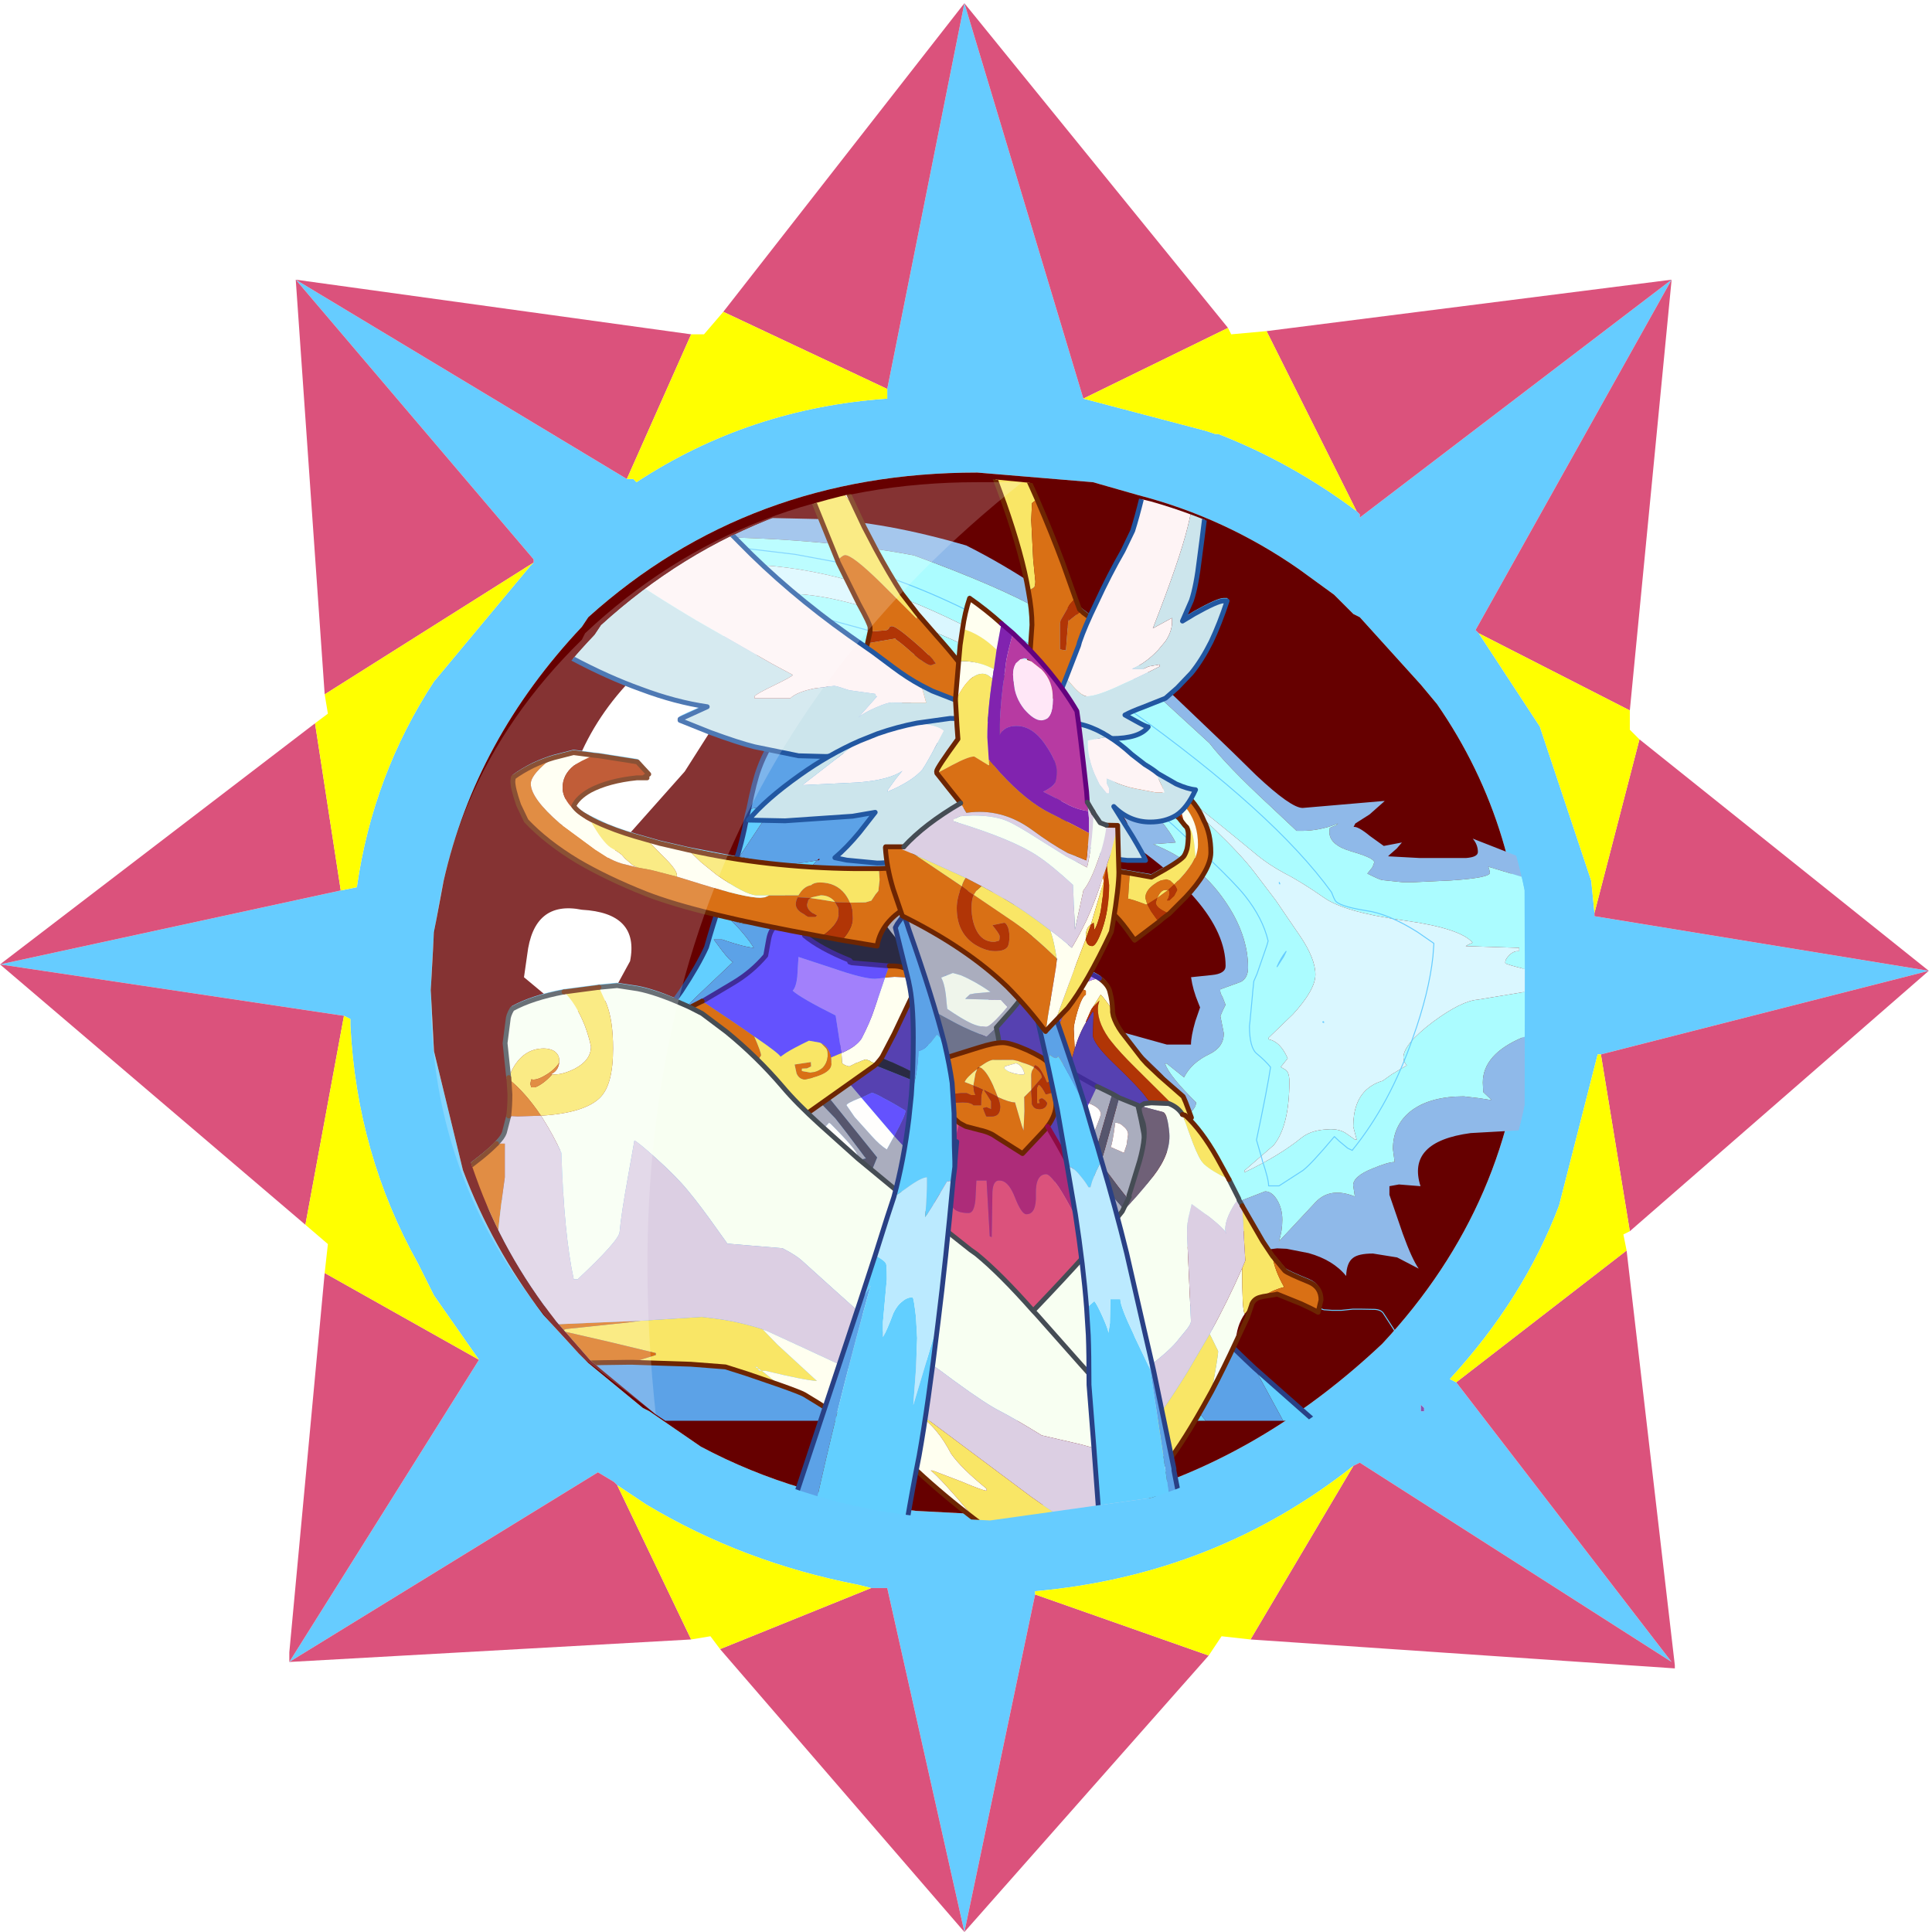 <?xml version="1.0" encoding="UTF-8" standalone="no"?>
<svg xmlns:ffdec="https://www.free-decompiler.com/flash" xmlns:xlink="http://www.w3.org/1999/xlink" ffdec:objectType="frame" height="30.05px" width="30.05px" xmlns="http://www.w3.org/2000/svg">
  <g transform="matrix(1.0, 0.0, 0.0, 1.0, 0.05, 0.0)">
    <use ffdec:characterId="1" height="30.0" transform="matrix(1.0, 0.0, 0.0, 1.0, 0.0, 0.0)" width="30.0" xlink:href="#shape0"/>
    <use ffdec:characterId="12" height="30.0" transform="matrix(1.0, 0.0, 0.0, 1.0, -0.05, 0.05)" width="30.0" xlink:href="#sprite0"/>
  </g>
  <defs>
    <g id="shape0" transform="matrix(1.0, 0.0, 0.0, 1.0, 0.0, 0.0)">
      <path d="M0.0 0.0 L30.0 0.0 30.0 30.0 0.0 30.0 0.0 0.0" fill="#33cc66" fill-opacity="0.0" fill-rule="evenodd" stroke="none"/>
    </g>
    <g id="sprite0" transform="matrix(1.0, 0.0, 0.0, 1.0, 0.05, 0.0)">
      <use ffdec:characterId="2" height="30.0" transform="matrix(1.0, 0.0, 0.0, 1.0, -0.05, 0.0)" width="30.0" xlink:href="#shape1"/>
      <use ffdec:characterId="10" height="50.05" transform="matrix(0.5, 0.0, 0.0, 0.5, 2.074, 4.174)" width="45.0" xlink:href="#sprite1"/>
      <use ffdec:characterId="11" height="14.5" transform="matrix(1.0, 0.0, 0.0, 1.0, 6.65, 7.45)" width="9.2" xlink:href="#shape6"/>
    </g>
    <g id="shape1" transform="matrix(1.0, 0.0, 0.0, 1.0, 0.05, 0.0)">
      <path d="M21.05 7.9 L21.1 7.95 21.1 8.0 25.95 4.3 22.9 9.75 22.95 9.8 23.9 11.25 24.7 13.65 24.75 14.15 24.75 14.2 29.95 15.05 24.85 16.35 24.8 16.35 24.2 18.7 Q23.65 20.15 22.5 21.4 L22.6 21.45 25.95 25.8 21.1 22.7 21.0 22.75 Q18.85 24.45 16.05 24.7 L16.05 24.75 14.95 30.0 13.75 24.65 13.5 24.65 13.3 24.6 Q11.5 24.25 10.0 23.35 L9.55 23.05 9.5 23.0 9.25 22.85 4.45 25.8 7.4 21.1 6.7 20.1 6.45 19.6 Q5.5 17.9 5.4 15.9 L5.4 15.8 5.3 15.75 -0.05 14.95 5.25 13.8 5.5 13.75 Q5.75 12.0 6.7 10.55 L8.2 8.75 8.25 8.7 8.25 8.65 4.55 4.3 9.7 7.4 9.8 7.4 9.85 7.45 Q11.6 6.3 13.75 6.15 L13.75 6.0 14.95 0.0 16.8 6.15 18.7 6.65 18.85 6.7 18.9 6.7 Q20.05 7.15 21.05 7.9 M21.1 9.55 L21.0 9.5 20.7 9.2 20.15 8.8 Q19.0 8.0 17.65 7.65 L16.95 7.45 15.15 7.3 Q11.6 7.3 9.1 9.55 L9.0 9.7 Q7.35 11.45 6.85 13.65 L6.7 14.45 6.65 15.35 6.7 16.3 7.15 18.15 Q7.6 19.35 8.4 20.4 L8.95 21.0 9.1 21.15 9.95 21.85 10.05 21.9 10.85 22.45 Q12.35 23.25 14.2 23.45 L15.15 23.5 17.65 23.15 Q19.7 22.5 21.45 20.85 23.5 18.65 23.65 15.75 L23.65 15.35 Q23.65 12.85 22.3 10.9 L22.05 10.6 21.1 9.55 M22.1 21.85 L22.05 21.8 22.05 21.9 22.1 21.9 22.1 21.85" fill="#66ccff" fill-rule="evenodd" stroke="none"/>
      <path d="M22.95 9.8 L22.9 9.75 25.95 4.3 21.1 8.0 21.1 7.95 21.05 7.9 19.65 5.1 25.95 4.3 25.3 11.0 22.95 9.8 M16.8 6.15 L14.95 0.0 13.75 6.0 11.2 4.8 14.95 0.0 19.05 5.05 16.8 6.15 M9.7 7.4 L4.55 4.3 8.25 8.65 8.25 8.7 5.0 10.75 4.55 4.3 10.7 5.15 9.7 7.4 M5.25 13.8 L-0.05 14.95 5.3 15.75 4.7 19.0 -0.05 14.95 4.85 11.2 5.25 13.8 M7.4 21.1 L4.45 25.8 9.25 22.85 9.5 23.0 9.55 23.05 10.7 25.45 4.45 25.8 4.45 25.65 5.0 19.75 7.4 21.1 M13.5 24.65 L13.75 24.65 14.95 30.0 16.05 24.75 18.75 25.7 14.95 30.0 11.15 25.6 13.5 24.65 M21.0 22.75 L21.1 22.7 25.95 25.8 22.6 21.45 25.25 19.4 26.0 25.85 26.0 25.9 19.4 25.45 21.0 22.75 M24.85 16.35 L29.95 15.05 24.75 14.2 24.75 14.15 25.45 11.45 29.95 15.05 25.3 19.1 24.85 16.35" fill="#db527c" fill-rule="evenodd" stroke="none"/>
      <path d="M21.1 9.55 L22.05 10.6 22.3 10.9 Q23.65 12.85 23.65 15.35 L23.65 15.75 Q23.5 18.65 21.45 20.85 19.7 22.5 17.65 23.15 L15.15 23.5 14.2 23.45 Q12.35 23.25 10.85 22.45 L10.05 21.9 9.95 21.85 9.1 21.15 8.95 21.0 8.4 20.4 Q7.6 19.35 7.15 18.15 L6.7 16.3 6.65 15.35 6.7 14.45 6.85 13.65 Q7.35 11.45 9.0 9.7 L9.1 9.55 Q11.6 7.3 15.15 7.3 L16.95 7.45 17.65 7.65 Q19.0 8.0 20.15 8.8 L20.7 9.2 21.0 9.5 21.1 9.55" fill="#660000" fill-rule="evenodd" stroke="none"/>
      <path d="M21.05 7.9 Q20.05 7.15 18.9 6.7 L18.85 6.7 18.7 6.65 16.8 6.15 19.05 5.05 19.1 5.15 19.65 5.1 21.05 7.9 M13.75 6.0 L13.75 6.15 Q11.6 6.3 9.85 7.45 L9.8 7.4 9.7 7.4 10.7 5.15 10.9 5.15 11.2 4.8 13.75 6.0 M8.25 8.7 L8.2 8.75 6.7 10.55 Q5.75 12.0 5.5 13.75 L5.25 13.8 4.85 11.2 5.05 11.05 5.0 10.75 8.25 8.7 M5.3 15.75 L5.4 15.8 5.4 15.9 Q5.5 17.9 6.45 19.6 L6.7 20.1 7.4 21.1 5.0 19.75 5.05 19.3 4.7 19.0 5.3 15.75 M9.55 23.05 L10.0 23.35 Q11.5 24.25 13.3 24.6 L13.5 24.65 11.15 25.6 11.0 25.4 10.7 25.45 9.55 23.05 M16.05 24.75 L16.05 24.7 Q18.85 24.45 21.0 22.75 L19.4 25.45 18.95 25.4 18.75 25.7 16.05 24.75 M22.6 21.45 L22.5 21.4 Q23.65 20.15 24.2 18.7 L24.8 16.35 24.85 16.35 25.3 19.1 25.2 19.15 25.25 19.4 22.6 21.45 M24.75 14.15 L24.7 13.65 23.9 11.25 22.95 9.8 25.3 11.0 25.3 11.3 25.45 11.45 24.75 14.15" fill="#ffff00" fill-rule="evenodd" stroke="none"/>
      <path d="M22.1 21.85 L22.1 21.9 22.05 21.9 22.05 21.8 22.1 21.85" fill="url(#gradient0)" fill-rule="evenodd" stroke="none"/>
      <path d="M11.5 9.45 Q11.85 9.6 11.65 10.3 L10.6 11.95 9.4 13.3 Q8.8 13.2 8.7 12.95 L8.7 12.6 Q9.0 10.95 10.5 9.9 11.1 9.4 11.5 9.45 M8.1 15.15 L8.15 14.8 Q8.25 13.95 9.0 14.1 9.9 14.15 9.75 14.9 L9.45 15.45 Q9.05 15.75 8.7 15.65 L8.1 15.15" fill="#ffffff" fill-rule="evenodd" stroke="none"/>
    </g>
    <linearGradient gradientTransform="matrix(0.007, 0.0, 0.0, 0.005, 20.45, 25.9)" gradientUnits="userSpaceOnUse" id="gradient0" spreadMethod="pad" x1="-819.2" x2="819.2">
      <stop offset="0.0" stop-color="#65298e"/>
      <stop offset="1.0" stop-color="#9a6cc5"/>
    </linearGradient>
    <g id="sprite1" transform="matrix(1.0, 0.0, 0.0, 1.0, 9.55, 6.45)">
      <clipPath id="clipPath0" transform="matrix(1.0, 0.0, 0.0, 1.0, 0.0, 0.0)">
        <path d="M30.8 6.65 L31.25 7.25 Q33.95 11.1 33.95 16.1 L33.95 16.9 Q33.7 22.7 29.6 27.1 26.05 30.4 22.0 31.7 L17.0 32.4 15.05 32.3 Q11.4 31.95 8.4 30.3 L6.75 29.2 6.6 29.1 4.9 27.7 4.55 27.4 3.5 26.2 Q1.85 24.1 1.0 21.7 0.35 19.95 0.1 18.0 L0.0 16.1 0.1 14.35 0.4 12.7 Q1.4 8.3 4.7 4.85 L4.9 4.55 Q9.9 0.0 17.0 0.0 L20.55 0.35 22.0 0.7 Q24.65 1.45 27.0 3.05 L28.05 3.85 28.7 4.4 28.85 4.55 30.8 6.65" fill="#660000" fill-rule="evenodd" stroke="none"/>
      </clipPath>
      <g clip-path="url(#clipPath0)">
        <use ffdec:characterId="9" height="330.85" transform="matrix(-0.151, 0.0, 0.0, 0.151, 35.458, -6.465)" width="297.3" xlink:href="#sprite2"/>
      </g>
    </g>
    <g id="sprite2" transform="matrix(1.0, 0.0, 0.0, 1.0, -121.15, 0.1)">
      <filter id="filter0">
        <feColorMatrix in="SourceGraphic" result="filterResult0" type="matrix" values="0 0 0 0 0.4,0 0 0 0 1.0,0 0 0 0 1.0,0 0 0 1 0"/>
        <feConvolveMatrix divisor="16.0" in="filterResult0" kernelMatrix="1 1 1 1 1 1 1 1 1 1 1 1 1 1 1 1" order="4 4" result="filterResult1"/>
        <feComposite in="SourceGraphic" in2="filterResult1" operator="over" result="filterResult2"/>
      </filter>
      <use ffdec:characterId="5" filter="url(#filter0)" height="91.85" transform="matrix(-1.779, 0.0, 0.002, 1.779, 377.101, 48.234)" width="137.15" xlink:href="#sprite3"/>
      <filter id="filter1">
        <feColorMatrix in="SourceGraphic" result="filterResult3" type="matrix" values="0 0 0 0 0.6,0 0 0 0 1.0,0 0 0 0 1.0,0 0 0 1 0"/>
        <feConvolveMatrix divisor="25.0" in="filterResult3" kernelMatrix="1 1 1 1 1 1 1 1 1 1 1 1 1 1 1 1 1 1 1 1 1 1 1 1 1" order="5 5" result="filterResult4"/>
        <feComposite in="SourceGraphic" in2="filterResult4" operator="over" result="filterResult5"/>
        <feColorMatrix in="filterResult5" result="filterResult6" type="matrix" values="0 0 0 0 0.4,0 0 0 0 0.8,0 0 0 0 1.0,0 0 0 1 0"/>
        <feConvolveMatrix divisor="1849.0" in="filterResult6" kernelMatrix="1 1 1 1 1 1 1 1 1 1 1 1 1 1 1 1 1 1 1 1 1 1 1 1 1 1 1 1 1 1 1 1 1 1 1 1 1 1 1 1 1 1 1 1 1 1 1 1 1 1 1 1 1 1 1 1 1 1 1 1 1 1 1 1 1 1 1 1 1 1 1 1 1 1 1 1 1 1 1 1 1 1 1 1 1 1 1 1 1 1 1 1 1 1 1 1 1 1 1 1 1 1 1 1 1 1 1 1 1 1 1 1 1 1 1 1 1 1 1 1 1 1 1 1 1 1 1 1 1 1 1 1 1 1 1 1 1 1 1 1 1 1 1 1 1 1 1 1 1 1 1 1 1 1 1 1 1 1 1 1 1 1 1 1 1 1 1 1 1 1 1 1 1 1 1 1 1 1 1 1 1 1 1 1 1 1 1 1 1 1 1 1 1 1 1 1 1 1 1 1 1 1 1 1 1 1 1 1 1 1 1 1 1 1 1 1 1 1 1 1 1 1 1 1 1 1 1 1 1 1 1 1 1 1 1 1 1 1 1 1 1 1 1 1 1 1 1 1 1 1 1 1 1 1 1 1 1 1 1 1 1 1 1 1 1 1 1 1 1 1 1 1 1 1 1 1 1 1 1 1 1 1 1 1 1 1 1 1 1 1 1 1 1 1 1 1 1 1 1 1 1 1 1 1 1 1 1 1 1 1 1 1 1 1 1 1 1 1 1 1 1 1 1 1 1 1 1 1 1 1 1 1 1 1 1 1 1 1 1 1 1 1 1 1 1 1 1 1 1 1 1 1 1 1 1 1 1 1 1 1 1 1 1 1 1 1 1 1 1 1 1 1 1 1 1 1 1 1 1 1 1 1 1 1 1 1 1 1 1 1 1 1 1 1 1 1 1 1 1 1 1 1 1 1 1 1 1 1 1 1 1 1 1 1 1 1 1 1 1 1 1 1 1 1 1 1 1 1 1 1 1 1 1 1 1 1 1 1 1 1 1 1 1 1 1 1 1 1 1 1 1 1 1 1 1 1 1 1 1 1 1 1 1 1 1 1 1 1 1 1 1 1 1 1 1 1 1 1 1 1 1 1 1 1 1 1 1 1 1 1 1 1 1 1 1 1 1 1 1 1 1 1 1 1 1 1 1 1 1 1 1 1 1 1 1 1 1 1 1 1 1 1 1 1 1 1 1 1 1 1 1 1 1 1 1 1 1 1 1 1 1 1 1 1 1 1 1 1 1 1 1 1 1 1 1 1 1 1 1 1 1 1 1 1 1 1 1 1 1 1 1 1 1 1 1 1 1 1 1 1 1 1 1 1 1 1 1 1 1 1 1 1 1 1 1 1 1 1 1 1 1 1 1 1 1 1 1 1 1 1 1 1 1 1 1 1 1 1 1 1 1 1 1 1 1 1 1 1 1 1 1 1 1 1 1 1 1 1 1 1 1 1 1 1 1 1 1 1 1 1 1 1 1 1 1 1 1 1 1 1 1 1 1 1 1 1 1 1 1 1 1 1 1 1 1 1 1 1 1 1 1 1 1 1 1 1 1 1 1 1 1 1 1 1 1 1 1 1 1 1 1 1 1 1 1 1 1 1 1 1 1 1 1 1 1 1 1 1 1 1 1 1 1 1 1 1 1 1 1 1 1 1 1 1 1 1 1 1 1 1 1 1 1 1 1 1 1 1 1 1 1 1 1 1 1 1 1 1 1 1 1 1 1 1 1 1 1 1 1 1 1 1 1 1 1 1 1 1 1 1 1 1 1 1 1 1 1 1 1 1 1 1 1 1 1 1 1 1 1 1 1 1 1 1 1 1 1 1 1 1 1 1 1 1 1 1 1 1 1 1 1 1 1 1 1 1 1 1 1 1 1 1 1 1 1 1 1 1 1 1 1 1 1 1 1 1 1 1 1 1 1 1 1 1 1 1 1 1 1 1 1 1 1 1 1 1 1 1 1 1 1 1 1 1 1 1 1 1 1 1 1 1 1 1 1 1 1 1 1 1 1 1 1 1 1 1 1 1 1 1 1 1 1 1 1 1 1 1 1 1 1 1 1 1 1 1 1 1 1 1 1 1 1 1 1 1 1 1 1 1 1 1 1 1 1 1 1 1 1 1 1 1 1 1 1 1 1 1 1 1 1 1 1 1 1 1 1 1 1 1 1 1 1 1 1 1 1 1 1 1 1 1 1 1 1 1 1 1 1 1 1 1 1 1 1 1 1 1 1 1 1 1 1 1 1 1 1 1 1 1 1 1 1 1 1 1 1 1 1 1 1 1 1 1 1 1 1 1 1 1 1 1 1 1 1 1 1 1 1 1 1 1 1 1 1 1 1 1 1 1 1 1 1 1 1 1 1 1 1 1 1 1 1 1 1 1 1 1 1 1 1 1 1 1 1 1 1 1 1 1 1 1 1 1 1 1 1 1 1 1 1 1 1 1 1 1 1 1 1 1 1 1 1 1 1 1 1 1 1 1 1 1 1 1 1 1 1 1 1 1 1 1 1 1 1 1 1 1 1 1 1 1 1 1 1 1 1 1 1 1 1 1 1 1 1 1 1 1 1 1 1 1 1 1 1 1 1 1 1 1 1 1 1 1 1 1 1 1 1 1 1 1 1 1 1 1 1 1 1 1 1 1 1 1 1 1 1 1 1 1 1 1 1 1 1 1 1 1 1 1 1 1 1 1 1 1 1 1 1 1 1 1 1 1 1 1 1 1 1 1 1 1 1 1 1 1 1 1 1 1 1 1 1 1 1 1 1 1 1 1 1 1 1 1 1 1 1 1 1 1 1 1 1 1 1 1 1 1 1 1 1 1 1 1 1 1 1 1 1 1 1 1 1 1 1 1 1 1 1 1 1 1 1 1 1 1 1 1 1 1 1 1 1 1 1 1 1 1 1 1 1 1 1 1 1 1 1 1 1 1 1 1 1 1 1 1 1 1 1 1 1 1 1 1 1 1 1 1 1 1 1 1 1 1 1 1 1 1 1 1 1 1 1 1 1 1 1 1 1 1 1 1 1 1 1 1 1 1 1 1 1 1 1 1 1 1 1 1 1 1 1 1 1 1 1 1 1 1 1 1 1 1 1 1 1 1 1 1 1 1 1 1 1 1 1 1 1 1 1 1 1 1 1 1 1 1 1 1 1 1 1 1 1 1 1 1 1 1 1 1 1 1 1 1 1 1 1 1 1 1 1 1 1 1 1 1 1 1 1 1 1 1 1 1 1 1 1 1 1 1 1 1 1 1 1 1 1 1 1 1 1 1 1 1 1 1 1 1 1 1 1 1 1 1 1 1 1 1 1 1 1 1 1 1 1 1 1 1 1 1 1 1 1 1 1 1 1 1 1 1 1 1 1 1 1 1 1 1 1 1 1 1 1 1 1 1 1 1 1 1 1 1 1 1 1 1 1 1 1 1 1 1 1 1 1 1 1 1 1 1 1 1 1 1 1 1 1 1 1 1 1 1 1 1 1 1 1 1 1 1 1 1 1 1 1 1 1 1 1 1 1 1 1 1 1 1 1 1 1 1 1 1 1 1 1 1 1 1 1 1 1 1 1 1 1 1 1 1 1 1 1 1 1 1 1 1 1 1 1 1 1 1 1 1 1 1 1 1 1 1 1 1 1 1 1 1 1 1 1 1 1 1 1 1 1 1 1 1 1 1 1 1 1 1 1 1 1 1 1 1 1 1 1 1 1 1 1 1 1 1 1 1 1 1 1 1 1 1 1 1 1 1 1 1 1 1 1 1 1 1 1 1 1 1 1 1 1 1 1 1 1 1 1 1 1 1 1 1 1 1 1 1 1 1 1 1 1 1 1 1 1 1 1 1 1 1 1 1 1 1 1 1 1 1 1 1 1 1 1 1 1 1 1 1 1 1 1 1 1 1 1 1 1 1 1 1 1 1 1 1 1 1 1 1 1 1 1 1 1 1 1 1 1 1 1 1 1 1 1 1 1 1 1 1 1 1 1 1 1 1 1 1 1 1 1 1 1 1 1 1 1 1 1 1 1 1 1 1 1 1 1 1 1 1 1 1 1 1 1 1 1 1 1 1 1 1 1 1 1 1 1 1 1 1 1 1 1 1 1 1 1 1 1 1 1 1 1 1 1 1 1 1 1 1 1 1 1 1 1 1 1 1 1 1 1 1 1 1 1" order="43 43" result="filterResult7"/>
        <feComposite in="filterResult5" in2="filterResult7" operator="over" result="filterResult8"/>
      </filter>
      <use ffdec:characterId="7" filter="url(#filter1)" height="284.7" transform="matrix(1.0, 0.0, 0.0, 1.0, 121.15, -0.1)" width="250.95" xlink:href="#sprite4"/>
      <use ffdec:characterId="8" height="330.75" transform="matrix(1.0, 0.0, 0.0, 1.0, 174.7, 0.0)" width="243.75" xlink:href="#shape5"/>
    </g>
    <g id="sprite3" transform="matrix(1.0, 0.0, 0.0, 1.0, 27.15, 96.2)">
      <use ffdec:characterId="4" height="91.85" transform="matrix(1.0, 0.0, 0.0, 1.0, -27.15, -96.2)" width="137.15" xlink:href="#shape3"/>
    </g>
    <g id="shape3" transform="matrix(1.0, 0.0, 0.0, 1.0, 27.15, 96.2)">
      <path d="M-27.15 -89.6 L-27.15 -92.05 -20.25 -94.0 -20.6 -94.6 -21.65 -96.2 Q-13.35 -94.2 -11.15 -94.2 L-3.45 -94.8 -4.2 -95.4 -5.0 -96.15 -1.8 -95.4 2.25 -94.6 12.55 -95.0 28.45 -94.65 Q35.8 -94.35 45.25 -91.6 49.45 -89.5 53.8 -86.6 L55.3 -85.55 Q62.15 -80.8 69.45 -74.05 L74.9 -68.85 76.3 -67.5 78.85 -65.0 Q82.9 -61.2 84.25 -61.2 L93.55 -62.0 93.75 -62.0 92.0 -60.45 90.35 -59.4 90.15 -59.0 Q90.65 -59.1 92.05 -57.95 L93.65 -56.8 95.75 -57.2 95.15 -56.5 94.35 -55.8 94.15 -55.6 97.85 -55.4 99.35 -55.4 103.15 -55.4 Q104.55 -55.5 104.55 -56.1 104.55 -56.95 103.95 -57.65 L109.95 -55.3 109.95 -53.1 109.55 -53.25 105.75 -54.4 105.85 -54.15 105.95 -53.7 Q105.95 -53.1 101.35 -52.8 L97.1 -52.6 95.85 -52.6 93.45 -52.85 Q93.15 -52.9 91.75 -53.6 L92.35 -54.35 92.55 -54.9 Q92.55 -55.4 89.95 -56.15 87.35 -56.9 87.35 -58.4 L87.4 -58.9 88.15 -59.2 88.35 -59.4 Q86.25 -58.55 84.15 -58.55 L83.55 -58.55 80.3 -61.6 Q75.45 -66.1 73.45 -68.7 L72.85 -69.25 68.1 -73.6 63.75 -76.8 Q57.15 -82.25 54.0 -84.05 49.05 -86.85 39.2 -90.45 27.75 -92.6 12.45 -92.6 L2.55 -92.0 0.95 -92.0 0.95 -92.2 3.15 -92.6 2.9 -92.8 2.75 -93.0 2.5 -93.05 1.85 -93.0 Q1.35 -93.15 0.85 -93.4 L0.45 -93.55 -0.5 -94.0 -2.05 -94.6 -1.85 -94.4 -1.45 -94.0 -1.1 -93.9 -7.85 -92.65 -11.35 -92.2 -14.85 -92.65 -18.65 -93.8 Q-18.0 -93.15 -17.35 -92.85 L-16.05 -92.2 -26.65 -89.75 -27.15 -89.6 M110.0 -34.7 L110.0 -23.9 103.75 -23.55 Q96.3 -22.55 97.95 -17.4 L95.45 -17.6 94.35 -17.4 94.35 -16.4 95.9 -11.9 Q96.95 -9.0 97.75 -7.85 L95.25 -9.15 92.45 -9.6 Q90.8 -9.6 90.15 -9.1 89.4 -8.55 89.35 -7.0 87.85 -8.85 85.0 -9.65 L82.45 -10.15 81.35 -10.2 78.55 -9.85 79.35 -12.2 76.95 -12.2 Q75.2 -11.5 68.0 -9.55 60.7 -7.55 58.75 -7.4 60.45 -9.25 67.1 -15.15 70.15 -17.9 70.15 -20.2 66.2 -23.6 64.55 -23.6 L64.55 -23.8 Q66.85 -24.55 68.25 -25.7 69.55 -26.8 69.55 -27.8 69.55 -28.6 68.1 -30.25 L62.8 -35.4 68.55 -33.8 71.35 -33.8 Q71.35 -34.75 71.85 -36.5 L72.4 -38.1 72.2 -38.6 Q71.55 -40.15 71.35 -41.6 L73.75 -41.85 Q75.35 -42.0 75.35 -42.9 75.35 -50.3 61.55 -59.0 L63.95 -59.0 63.95 -59.4 Q63.1 -61.4 58.0 -64.8 52.6 -68.4 45.05 -71.65 36.85 -75.2 31.6 -76.75 L27.5 -77.75 19.65 -79.15 14.95 -79.4 4.85 -79.2 Q-2.75 -79.05 -11.4 -76.05 -20.05 -73.05 -20.05 -71.2 L-19.8 -70.3 Q-19.35 -69.5 -17.9 -69.3 -16.6 -69.1 -12.45 -69.4 L-12.45 -69.2 -16.9 -66.05 -22.45 -62.0 -22.45 -62.2 -21.65 -64.0 Q-22.7 -65.2 -23.25 -65.2 L-27.15 -63.0 -27.15 -67.55 -26.45 -67.2 -26.25 -67.2 -26.6 -68.15 -26.6 -68.2 -26.65 -69.7 Q-26.65 -74.8 -20.45 -77.35 -17.0 -78.75 -9.05 -80.5 L-8.65 -80.2 -9.2 -79.55 -9.85 -79.0 Q-6.4 -80.2 4.15 -80.9 L14.65 -81.4 27.45 -79.95 34.3 -78.55 36.1 -78.15 42.55 -76.45 Q49.25 -73.9 56.55 -69.0 67.15 -61.95 69.55 -57.2 L66.95 -57.0 Q72.15 -54.95 75.25 -50.45 77.95 -46.55 77.95 -42.7 77.95 -41.5 77.1 -41.05 L74.75 -40.2 Q74.65 -39.85 75.0 -39.3 L75.35 -38.4 75.05 -37.8 74.75 -37.1 75.15 -35.1 Q75.15 -33.5 73.5 -32.7 71.4 -31.7 70.55 -30.0 L68.55 -31.6 68.35 -31.6 Q68.8 -30.2 71.95 -27.1 71.95 -26.35 70.8 -25.55 L69.35 -24.8 69.35 -24.4 72.2 -23.9 Q72.75 -23.7 72.75 -22.1 L72.35 -18.7 72.4 -17.75 Q72.6 -17.45 73.35 -17.6 72.55 -16.4 70.4 -14.3 L67.55 -11.6 67.45 -11.55 67.35 -11.4 Q69.3 -12.7 79.95 -16.8 80.75 -16.8 81.35 -15.8 81.95 -14.8 81.95 -13.5 81.95 -12.2 81.55 -11.0 L83.0 -12.55 85.8 -15.55 Q87.5 -17.35 90.35 -16.2 L90.15 -17.5 Q90.15 -18.55 92.4 -19.45 94.2 -20.2 94.95 -20.2 L94.75 -21.7 Q94.75 -24.55 96.95 -26.2 99.15 -27.8 102.95 -27.8 L104.65 -27.6 105.95 -27.4 106.15 -27.4 105.2 -28.3 105.15 -29.4 Q105.15 -32.7 109.8 -34.65 L110.0 -34.7 M14.15 -93.8 L15.55 -93.8 15.4 -94.0 15.05 -94.0 14.15 -93.8 M-27.1 -42.55 L-27.1 -42.8 -25.25 -42.2 -25.45 -42.2 -27.1 -42.55 M-19.25 -25.2 L-19.25 -25.0 -22.7 -24.85 Q-24.9 -24.45 -25.25 -23.6 -26.45 -20.8 -27.05 -16.8 -27.05 -14.8 -21.6 -10.5 -16.1 -6.15 -10.85 -4.35 L-19.45 -6.95 -24.15 -8.3 -27.1 -9.0 -27.1 -28.65 Q-22.7 -25.4 -19.25 -25.2" fill="#8fb9e9" fill-rule="evenodd" stroke="none"/>
      <path d="M-27.15 -89.6 L-26.65 -89.75 -16.05 -92.2 -17.35 -92.85 Q-18.0 -93.15 -18.65 -93.8 L-14.85 -92.65 -11.35 -92.2 -7.85 -92.65 -1.1 -93.9 -1.45 -94.0 -1.85 -94.4 -2.05 -94.6 -0.5 -94.0 0.45 -93.55 0.85 -93.4 Q1.35 -93.15 1.85 -93.0 L2.5 -93.05 2.75 -93.0 2.9 -92.8 3.15 -92.6 0.95 -92.2 0.95 -92.0 2.55 -92.0 12.45 -92.6 Q27.75 -92.6 39.2 -90.45 49.05 -86.85 54.0 -84.05 57.15 -82.25 63.75 -76.8 L68.1 -73.6 72.85 -69.25 73.45 -68.7 Q75.45 -66.1 80.3 -61.6 L83.55 -58.55 84.15 -58.55 Q86.25 -58.55 88.35 -59.4 L88.15 -59.2 87.4 -58.9 87.35 -58.4 Q87.35 -56.9 89.95 -56.15 92.55 -55.4 92.55 -54.9 L92.35 -54.35 91.75 -53.6 Q93.15 -52.9 93.45 -52.85 L95.85 -52.6 97.1 -52.6 101.35 -52.8 Q105.95 -53.1 105.95 -53.7 L105.85 -54.15 105.75 -54.4 109.55 -53.25 109.95 -53.1 110.0 -42.55 Q108.15 -43.0 107.75 -43.2 107.65 -43.6 108.2 -44.15 108.75 -44.7 109.35 -44.6 L109.35 -45.0 103.15 -45.2 103.5 -45.4 103.95 -45.6 Q102.55 -47.25 96.15 -48.15 L95.8 -48.2 Q89.1 -49.15 86.75 -50.8 84.1 -52.65 82.05 -53.7 80.4 -54.6 79.15 -55.6 68.55 -64.35 66.25 -65.7 75.7 -57.65 78.6 -53.85 L81.15 -50.5 82.75 -48.15 83.95 -46.4 Q85.75 -43.75 85.75 -41.9 85.75 -40.15 83.15 -37.3 L80.35 -34.6 80.35 -34.4 Q81.7 -34.15 82.55 -32.2 L81.75 -31.2 82.35 -30.85 Q82.75 -30.5 82.75 -29.5 82.75 -24.4 80.95 -22.15 L77.55 -19.2 77.55 -19.0 Q81.55 -20.9 84.15 -23.0 85.15 -23.8 86.75 -23.95 L87.55 -24.0 Q88.5 -24.0 89.2 -23.6 L90.35 -22.8 90.55 -22.8 90.15 -24.3 Q90.15 -27.2 91.7 -28.6 92.5 -29.3 93.55 -29.6 L94.6 -30.35 96.35 -31.4 Q95.95 -31.8 95.95 -32.3 95.95 -33.85 99.4 -36.45 102.65 -38.85 104.55 -39.0 L110.0 -39.9 110.0 -34.7 109.8 -34.65 Q105.15 -32.7 105.15 -29.4 L105.2 -28.3 106.15 -27.4 105.95 -27.4 104.65 -27.6 102.95 -27.8 Q99.15 -27.8 96.95 -26.2 94.75 -24.55 94.75 -21.7 L94.95 -20.2 Q94.2 -20.2 92.4 -19.45 90.15 -18.55 90.15 -17.5 L90.35 -16.2 Q87.5 -17.35 85.8 -15.55 L83.0 -12.55 81.55 -11.0 Q81.95 -12.2 81.95 -13.5 81.95 -14.8 81.35 -15.8 80.75 -16.8 79.95 -16.8 69.3 -12.7 67.35 -11.4 L67.45 -11.55 67.55 -11.6 70.4 -14.3 Q72.55 -16.4 73.35 -17.6 72.6 -17.45 72.4 -17.75 L72.35 -18.7 72.75 -22.1 Q72.75 -23.7 72.2 -23.9 L69.35 -24.4 69.35 -24.8 70.8 -25.55 Q71.95 -26.35 71.95 -27.1 68.8 -30.2 68.35 -31.6 L68.55 -31.6 70.55 -30.0 Q71.4 -31.7 73.5 -32.7 75.15 -33.5 75.15 -35.1 L74.75 -37.1 75.05 -37.8 75.35 -38.4 75.0 -39.3 Q74.65 -39.85 74.75 -40.2 L77.1 -41.05 Q77.95 -41.5 77.95 -42.7 77.95 -46.55 75.25 -50.45 72.15 -54.95 66.95 -57.0 L69.55 -57.2 Q67.15 -61.95 56.55 -69.0 49.25 -73.9 42.55 -76.45 L36.1 -78.15 34.3 -78.55 27.45 -79.95 14.65 -81.4 4.15 -80.9 Q-6.4 -80.2 -9.85 -79.0 L-9.2 -79.55 -8.65 -80.2 -9.05 -80.5 Q-17.0 -78.75 -20.45 -77.35 -26.65 -74.8 -26.65 -69.7 L-26.6 -68.2 -26.6 -68.15 -26.25 -67.2 -26.45 -67.2 -27.15 -67.55 -27.15 -82.2 Q-18.5 -86.45 -9.45 -88.2 L-11.65 -88.2 Q-19.9 -86.85 -27.15 -84.5 L-27.15 -89.6 M43.3 -80.85 L48.45 -78.5 57.55 -73.95 Q53.45 -78.05 45.8 -81.95 L43.1 -83.25 Q30.1 -89.4 18.85 -89.4 L13.15 -89.1 11.5 -88.95 17.5 -88.05 23.95 -87.0 24.15 -86.6 22.35 -86.2 20.5 -85.8 24.75 -86.0 Q31.3 -86.0 43.3 -80.85 M-9.05 -80.5 L-8.65 -80.6 -9.2 -80.6 -9.05 -80.5" fill="#abfcff" fill-rule="evenodd" stroke="none"/>
      <path d="M110.0 -42.55 L110.0 -39.9 104.55 -39.0 Q102.65 -38.85 99.4 -36.45 95.95 -33.85 95.95 -32.3 95.95 -31.8 96.35 -31.4 L94.6 -30.35 93.55 -29.6 Q92.5 -29.3 91.7 -28.6 90.15 -27.2 90.15 -24.3 L90.55 -22.8 90.35 -22.8 89.2 -23.6 Q88.5 -24.0 87.55 -24.0 L86.75 -23.95 Q85.15 -23.8 84.15 -23.0 81.55 -20.9 77.55 -19.0 L77.55 -19.2 80.95 -22.15 Q82.75 -24.4 82.75 -29.5 82.75 -30.5 82.35 -30.85 L81.75 -31.2 82.55 -32.2 Q81.7 -34.15 80.35 -34.4 L80.35 -34.6 83.15 -37.3 Q85.75 -40.15 85.75 -41.9 85.75 -43.75 83.95 -46.4 L82.75 -48.15 81.15 -50.5 78.6 -53.85 Q75.7 -57.65 66.25 -65.7 68.55 -64.35 79.15 -55.6 80.4 -54.6 82.05 -53.7 84.1 -52.65 86.75 -50.8 89.1 -49.15 95.8 -48.2 L96.15 -48.15 Q102.55 -47.25 103.95 -45.6 L103.5 -45.4 103.15 -45.2 109.35 -45.0 109.35 -44.6 Q108.75 -44.7 108.2 -44.15 107.65 -43.6 107.75 -43.2 108.15 -43.0 110.0 -42.55 M-27.15 -82.2 L-27.15 -84.5 Q-19.9 -86.85 -11.65 -88.2 L-9.45 -88.2 Q-18.5 -86.45 -27.15 -82.2 M43.3 -80.85 Q31.3 -86.0 24.75 -86.0 L20.5 -85.8 22.35 -86.2 24.15 -86.6 23.95 -87.0 17.5 -88.05 11.5 -88.95 13.15 -89.1 18.85 -89.4 Q30.1 -89.4 43.1 -83.25 L45.8 -81.95 Q53.45 -78.05 57.55 -73.95 L48.45 -78.5 43.3 -80.85" fill="#daf7ff" fill-rule="evenodd" stroke="none"/>
    </g>
    <g id="sprite4" transform="matrix(1.0, 0.0, 0.0, 1.0, -98.15, 0.1)">
      <use ffdec:characterId="6" height="284.7" transform="matrix(1.0, 0.0, 0.0, 1.0, 98.15, -0.1)" width="250.95" xlink:href="#shape4"/>
    </g>
    <g id="shape4" transform="matrix(1.0, 0.0, 0.0, 1.0, -98.15, 0.1)">
      <path d="M349.0 60.65 L340.35 58.9 Q332.65 57.6 319.3 56.95 L321.1 55.3 Q327.0 49.55 334.75 35.85 343.6 20.45 346.9 7.25 L347.35 6.35 347.7 5.65 348.0 4.0 348.0 2.95 344.95 7.25 Q337.85 15.8 322.05 24.05 312.05 29.3 299.0 35.2 L298.4 35.6 Q281.2 45.75 272.0 55.3 L270.25 57.1 260.6 58.25 251.95 59.85 251.45 60.0 251.65 59.45 251.85 58.9 256.65 47.05 259.7 37.85 261.85 31.05 263.0 27.3 263.6 25.4 264.75 21.7 265.95 17.4 265.8 15.95 Q264.35 7.4 262.25 2.55 L262.25 3.6 Q262.25 12.2 260.5 19.25 L260.2 20.2 257.3 28.25 257.3 28.35 256.35 30.65 255.95 31.8 255.55 32.45 248.1 48.35 246.3 52.15 243.95 56.65 240.1 63.4 Q232.95 65.95 225.4 69.65 L224.6 66.8 Q221.1 69.25 218.05 72.0 L215.65 74.05 213.85 75.8 212.0 76.85 211.75 72.3 Q211.75 69.25 212.5 65.25 213.75 57.85 217.45 47.3 L217.6 46.9 Q219.35 42.0 221.45 36.8 224.2 30.25 227.65 23.25 L229.65 19.15 232.7 13.15 239.95 0.0 Q238.15 0.95 235.0 3.5 232.35 5.6 229.2 11.25 228.45 12.35 227.75 13.8 L226.2 16.1 221.65 23.85 219.5 27.95 215.25 36.6 210.7 46.4 Q207.7 53.35 205.35 59.65 L201.95 69.1 201.6 69.4 199.9 70.7 198.5 67.75 Q195.8 61.9 193.0 57.05 L191.0 52.9 Q189.2 47.2 187.15 37.2 L185.7 29.55 Q181.65 19.25 178.5 14.35 L178.35 13.9 177.5 10.95 177.4 10.6 176.3 16.7 Q175.15 22.7 175.3 24.75 175.55 27.55 175.0 31.15 L175.0 36.2 Q175.0 41.85 177.25 58.65 177.9 64.25 178.9 67.25 L180.75 71.5 178.35 70.05 Q173.55 67.35 172.3 67.35 L171.55 67.35 Q173.1 72.05 174.85 75.75 176.75 79.55 178.9 82.2 L181.8 85.25 184.25 87.4 188.9 89.25 191.5 90.35 Q161.9 111.5 150.05 127.85 L149.6 128.95 149.35 129.45 Q148.8 130.7 142.95 131.65 138.4 132.25 132.35 136.05 L128.95 138.4 129.15 141.1 Q129.95 148.55 133.3 157.9 138.0 171.45 145.75 181.0 L145.75 181.05 146.7 180.6 148.45 179.15 149.45 178.2 Q154.15 183.8 155.9 185.15 L160.85 188.35 163.0 188.35 Q163.0 186.95 164.3 183.15 L164.3 183.05 165.5 178.9 Q163.25 168.25 162.6 163.9 163.65 162.6 165.4 161.15 166.95 159.95 166.95 155.4 L166.85 154.6 166.3 148.75 166.3 148.6 166.05 146.2 165.4 144.7 163.35 138.8 163.1 137.9 Q164.2 133.2 167.9 128.55 170.0 125.95 175.2 121.0 175.6 122.25 176.45 123.7 177.7 125.85 180.1 128.4 L183.45 131.75 184.85 132.8 185.65 133.5 190.6 137.25 192.2 135.05 194.8 132.05 195.05 133.6 195.4 135.5 Q197.7 140.35 199.75 144.05 198.75 144.55 197.85 145.1 196.0 146.45 195.7 147.9 195.2 149.75 195.15 151.65 L195.15 152.05 195.0 152.85 Q194.5 154.45 193.3 156.15 L189.05 161.65 188.1 162.7 185.4 165.25 180.6 169.45 180.1 170.6 178.9 173.8 179.7 173.8 Q176.6 176.8 173.65 182.0 L171.15 186.55 169.15 190.5 169.1 190.75 168.6 191.6 168.45 191.95 164.2 199.3 162.2 202.3 159.65 205.35 Q159.0 205.9 154.7 207.65 152.2 208.7 152.2 211.35 L152.65 213.4 Q151.8 213.95 151.25 213.9 L149.9 214.0 148.05 214.0 145.65 213.75 144.05 213.75 141.1 213.8 Q139.75 213.9 139.3 214.7 L135.7 220.25 130.4 219.75 Q125.55 219.75 118.2 223.1 115.65 224.3 113.05 225.9 L111.65 227.0 111.25 226.35 Q108.85 222.6 108.05 220.75 104.2 219.25 102.9 219.4 L100.6 219.65 100.3 219.75 100.2 223.5 Q100.2 228.6 100.6 230.5 L100.7 231.0 101.8 234.1 102.3 234.9 102.45 235.25 103.8 237.65 103.4 238.85 Q101.95 243.45 101.9 250.1 101.8 251.7 102.05 253.4 L98.25 252.9 M349.0 207.05 L345.3 205.35 344.6 205.05 342.95 202.4 Q337.3 193.5 329.65 185.35 324.35 181.55 322.05 179.15 320.75 177.8 320.45 176.9 319.9 175.45 319.55 173.45 319.3 171.45 319.3 169.05 L319.5 165.9 319.55 165.55 319.8 163.25 320.3 158.45 Q319.9 156.55 319.7 153.8 319.65 152.7 318.85 151.4 314.75 149.15 308.15 147.9 L300.95 146.95 297.2 146.6 292.95 147.25 Q289.8 147.85 285.4 149.7 L284.0 147.75 Q280.5 142.45 278.8 138.7 L276.8 132.0 Q285.9 129.8 291.25 127.7 299.2 124.55 305.35 120.95 311.8 117.05 315.95 112.65 L317.5 109.4 Q318.7 105.95 318.7 104.5 L318.6 103.7 Q316.9 102.45 314.6 101.3 312.35 100.25 310.3 99.65 L306.2 98.6 302.0 99.15 301.0 99.25 293.05 100.5 290.7 103.05 291.85 103.8 293.2 103.8 Q299.0 104.4 302.8 106.4 305.35 107.85 306.15 109.6 305.4 110.8 302.95 112.1 L299.25 113.85 Q296.0 115.2 291.05 116.55 L288.4 117.3 282.55 118.65 272.65 120.55 Q271.45 117.05 270.4 111.4 L270.1 110.25 Q268.95 104.5 267.95 101.85 L266.25 98.05 268.9 97.4 Q272.15 96.6 278.0 94.45 L284.25 91.95 284.25 91.7 Q283.85 91.4 278.65 89.15 285.2 88.2 292.25 85.55 299.1 83.1 306.6 79.1 314.1 75.05 319.65 70.5 335.9 73.8 345.55 78.2 347.3 79.0 349.0 79.9 M334.6 225.65 L334.6 224.9 342.1 229.9 342.25 230.0 340.45 231.65 Q335.95 229.0 332.3 225.55 L334.6 225.65 M324.8 284.5 L324.65 284.0 323.3 278.85 324.45 281.65 325.25 283.5 325.6 284.5 M245.2 74.0 L245.65 76.15 245.8 76.7 245.9 76.95 249.3 74.55 253.05 71.85 245.2 74.0 M191.05 115.85 Q188.75 119.7 188.35 120.8 L192.1 120.8 193.95 120.6 193.85 123.1 187.15 124.25 Q181.55 121.2 180.5 120.0 L179.8 118.4 179.6 116.9 180.05 116.5 182.6 114.1 184.4 112.55 187.4 112.9 Q191.7 112.9 194.9 109.7 L191.05 115.85 M189.8 172.05 Q189.15 174.6 188.65 177.5 188.55 175.7 189.0 174.5 L189.65 172.05 189.8 172.05 M171.8 197.75 L171.9 197.35 171.8 197.5 171.8 197.75 M256.05 120.8 L255.55 120.4 255.55 120.75 256.05 120.8 M160.8 126.0 L160.8 125.85 160.7 126.15 160.8 126.0 M159.4 140.05 L159.9 141.1 161.25 143.2 Q160.55 141.5 159.4 140.05 M151.65 154.7 L151.85 154.6 151.75 154.55 Q151.65 154.45 151.65 154.7 M116.75 241.0 L117.15 240.6 117.0 240.65 116.75 241.0 M98.3 263.2 L98.55 263.95 99.0 265.85 Q99.0 266.35 98.25 266.85 M98.25 274.45 L107.5 273.75 108.85 273.75 108.85 273.85 108.9 273.85 115.05 274.15 115.55 274.15 116.05 274.15 Q118.9 275.6 122.25 276.4 L128.5 277.2 Q127.25 280.8 126.4 284.5 M141.1 284.5 Q143.2 280.35 146.55 274.7 L148.25 272.15 Q150.8 270.65 153.0 268.65 L154.95 268.1 156.2 267.7 Q162.2 265.45 162.2 260.15 L162.05 259.6 161.5 259.55 159.4 259.45 159.6 259.05 162.35 258.1 164.0 257.5 161.1 264.9 Q157.15 275.15 154.3 284.5" fill="none" stroke="#66ccff" stroke-linecap="round" stroke-linejoin="round" stroke-width="0.2"/>
    </g>
    <g id="shape5" transform="matrix(1.0, 0.0, 0.0, 1.0, -174.7, 0.0)">
      <path d="M346.7 192.75 Q351.45 198.5 354.05 200.65 L370.15 210.95 365.8 207.35 Q373.9 212.1 379.25 216.15 383.15 218.95 390.1 222.45 394.65 224.05 399.35 226.65 400.65 227.2 401.75 227.9 407.5 231.15 415.3 236.75 L406.55 236.75 Q402.25 233.4 398.5 230.95 L398.1 230.7 Q393.7 227.85 387.0 224.7 380.6 221.75 377.0 219.2 L376.6 219.2 Q384.5 225.35 396.4 233.65 393.4 231.75 390.2 230.0 L396.5 235.65 397.65 236.75 396.25 236.75 396.2 236.7 395.7 236.3 395.7 236.6 395.8 236.75 389.95 236.75 Q375.2 223.4 354.0 210.15 L352.15 209.55 347.1 205.95 Q340.4 200.8 333.55 192.5 322.25 178.85 320.75 176.1 L312.5 162.15 Q308.35 155.1 305.4 150.95 L303.95 149.45 296.35 142.25 Q296.95 142.0 298.55 139.95 L300.3 137.6 298.6 137.6 Q293.95 139.2 292.05 139.3 293.8 136.55 296.7 133.7 L296.35 133.7 Q291.95 135.85 288.2 131.55 L279.05 121.3 281.45 121.7 285.8 122.2 291.0 121.4 295.0 120.5 290.85 114.25 Q287.75 109.7 286.5 109.1 L290.05 110.2 293.1 110.75 293.4 111.9 Q294.6 118.25 295.95 121.85 299.1 129.7 301.8 139.2 303.5 142.95 307.0 148.25 L311.05 153.9 Q324.35 173.15 333.75 182.1 338.7 186.85 346.7 192.75 M343.35 236.75 Q341.7 232.75 339.85 229.05 L340.5 229.35 Q343.95 231.5 349.8 236.75 L343.35 236.75 M188.9 225.9 L183.0 236.75 176.6 236.75 179.05 234.6 188.9 225.9 M198.95 236.75 L202.05 232.95 202.4 232.95 200.85 236.75 198.95 236.75" fill="#62cfff" fill-rule="evenodd" stroke="none"/>
      <path d="M346.7 192.75 L349.6 194.8 360.8 202.4 362.3 203.45 368.3 205.85 Q378.1 210.15 387.95 216.0 394.2 219.5 400.35 223.75 405.7 227.25 410.95 231.35 L417.95 236.75 415.3 236.75 Q407.5 231.15 401.75 227.9 400.65 227.2 399.35 226.65 394.65 224.05 390.1 222.45 383.15 218.95 379.25 216.15 373.9 212.1 365.8 207.35 L370.15 210.95 354.05 200.65 Q351.45 198.5 346.7 192.75 M395.8 236.75 L395.7 236.6 395.7 236.3 396.2 236.7 396.25 236.75 395.8 236.75" fill="#bbeaff" fill-rule="evenodd" stroke="none"/>
      <path d="M293.1 110.75 L290.05 110.2 286.5 109.1 Q287.75 109.7 290.85 114.25 L295.0 120.5 291.0 121.4 285.8 122.2 281.45 121.7 279.05 121.3 288.2 131.55 Q291.95 135.85 296.35 133.7 L296.7 133.7 Q293.8 136.55 292.05 139.3 293.95 139.2 298.6 137.6 L300.3 137.6 298.55 139.95 Q296.95 142.0 296.35 142.25 L303.95 149.45 305.4 150.95 Q308.35 155.1 312.5 162.15 L320.75 176.1 Q322.25 178.85 333.55 192.5 340.4 200.8 347.1 205.95 L352.15 209.55 354.0 210.15 Q375.2 223.4 389.95 236.75 L374.05 236.75 368.3 232.45 365.1 230.4 353.4 222.65 346.95 218.3 344.4 217.1 Q339.7 214.8 328.1 210.35 L325.55 209.3 Q335.7 218.95 344.4 228.7 L351.35 236.75 349.8 236.75 Q343.95 231.5 340.5 229.35 L339.85 229.05 Q341.7 232.75 343.35 236.75 L200.85 236.75 202.4 232.95 202.05 232.95 198.95 236.75 183.0 236.75 188.9 225.9 Q204.0 211.85 213.65 197.6 217.0 192.6 219.65 187.65 228.9 169.95 228.9 152.8 228.9 148.95 226.95 139.2 225.0 129.4 225.0 121.55 L226.75 100.3 231.5 93.4 Q234.9 88.4 237.55 85.9 244.65 79.45 258.65 79.45 264.5 79.45 269.5 81.05 271.2 81.5 272.5 82.15 L272.9 82.3 Q275.5 83.6 277.25 85.25 287.65 93.2 290.95 102.35 291.95 105.0 293.1 110.75 M396.4 233.65 Q384.5 225.35 376.6 219.2 L377.0 219.2 Q380.6 221.75 387.0 224.7 393.7 227.85 398.1 230.7 L398.5 230.95 Q402.25 233.4 406.55 236.75 L401.6 236.75 397.05 234.0 396.4 233.65 M278.55 121.25 L279.05 121.3 278.55 120.9 278.55 121.25 M312.85 196.2 L312.85 196.5 313.95 197.0 312.85 196.2" fill="#5ca2e7" fill-rule="evenodd" stroke="none"/>
      <path d="M417.95 236.75 L410.95 231.35 Q405.7 227.25 400.35 223.75 394.2 219.5 387.95 216.0 378.1 210.15 368.3 205.85 L362.3 203.45 360.8 202.4 349.6 194.8 346.7 192.75 Q338.7 186.85 333.75 182.1 324.35 173.15 311.05 153.9 L307.0 148.25 Q303.5 142.95 301.8 139.2 299.1 129.7 295.95 121.85 294.6 118.25 293.4 111.9 L293.1 110.75 Q291.95 105.0 290.95 102.35 287.65 93.2 277.25 85.25 275.5 83.6 272.9 82.3 L272.5 82.15 Q271.2 81.5 269.5 81.05 264.5 79.45 258.65 79.45 244.65 79.45 237.55 85.9 234.9 88.4 231.5 93.4 L226.75 100.3 225.0 121.55 Q225.0 129.4 226.95 139.2 228.9 148.95 228.9 152.8 228.9 169.95 219.65 187.65 217.0 192.6 213.65 197.6 204.0 211.85 188.9 225.9 L179.05 234.6 176.6 236.75 M397.65 236.75 L396.5 235.65 390.2 230.0 Q393.4 231.75 396.4 233.65 L397.05 234.0 401.6 236.75 M351.35 236.75 L344.4 228.7 Q335.7 218.95 325.55 209.3 L328.1 210.35 Q339.7 214.8 344.4 217.1 L346.95 218.3 353.4 222.65 365.1 230.4 368.3 232.45 374.05 236.75" fill="none" stroke="#294085" stroke-linecap="round" stroke-linejoin="round" stroke-width="1.0"/>
      <path d="M280.3 28.75 L283.2 20.7 283.5 19.75 Q285.25 12.7 285.25 4.1 L285.25 3.05 Q287.35 7.9 288.8 16.45 L288.95 17.9 287.75 22.2 285.6 24.45 282.95 26.85 280.3 28.75 M286.0 27.8 L284.85 31.55 282.7 38.35 280.3 39.7 Q276.25 42.25 274.25 44.9 L271.1 48.85 278.55 32.95 284.05 29.5 285.5 28.3 286.0 27.8" fill="#fffff0" fill-rule="evenodd" stroke="none"/>
      <path d="M280.3 28.75 L282.95 26.85 285.6 24.45 287.75 22.2 286.6 25.9 286.0 27.8 285.5 28.3 284.05 29.5 278.55 32.95 278.95 32.3 279.35 31.15 280.3 28.85 280.3 28.75 M282.7 38.35 L279.65 47.55 274.85 59.4 274.3 59.0 Q273.6 58.4 273.25 58.4 271.7 58.4 265.85 64.15 L258.5 71.5 258.35 70.5 261.55 66.35 Q264.25 62.15 266.95 57.15 L269.3 52.65 271.1 48.85 274.25 44.9 Q276.25 42.25 280.3 39.7 L282.7 38.35" fill="#f9e666" fill-rule="evenodd" stroke="none"/>
      <path d="M274.85 59.4 L274.65 59.95 270.4 68.5 Q268.1 72.65 268.1 73.35 L268.1 74.15 264.8 73.9 Q264.25 73.75 264.15 73.3 263.95 73.05 263.6 73.05 262.75 73.05 259.05 76.25 255.55 79.25 254.6 80.7 L254.5 80.7 255.15 80.95 255.55 81.1 Q256.5 81.1 259.6 78.4 262.15 76.15 262.75 75.85 L262.9 75.6 268.1 76.5 268.65 76.65 268.8 77.2 Q269.6 80.0 269.6 81.9 269.6 83.5 253.3 93.4 L252.65 92.95 Q249.7 90.55 247.6 87.2 L246.35 85.25 Q249.45 80.55 254.35 75.1 L258.35 70.5 258.5 71.5 265.85 64.15 Q271.7 58.4 273.25 58.4 273.6 58.4 274.3 59.0 L274.85 59.4" fill="#d97015" fill-rule="evenodd" stroke="none"/>
      <path d="M268.1 74.15 L268.65 76.65 268.1 76.5 262.9 75.6 262.75 75.85 Q262.15 76.15 259.6 78.4 256.5 81.1 255.55 81.1 L255.15 80.95 254.5 80.7 254.6 80.7 Q255.55 79.25 259.05 76.25 262.75 73.05 263.6 73.05 263.95 73.05 264.15 73.3 264.25 73.75 264.8 73.9 L268.1 74.15" fill="#b13506" fill-rule="evenodd" stroke="none"/>
      <path d="M287.75 22.2 L288.95 17.9 288.8 16.45 Q287.35 7.9 285.25 3.05 L285.25 4.1 Q285.25 12.7 283.5 19.75 L283.2 20.7 280.3 28.75 280.3 28.85 279.35 31.15 278.95 32.3 278.55 32.95 271.1 48.85 269.3 52.65 266.95 57.15 Q264.25 62.15 261.55 66.35 L258.35 70.5 254.35 75.1 Q249.45 80.55 246.35 85.25 L247.6 87.2 Q249.7 90.55 252.65 92.95 L253.3 93.4 Q269.6 83.5 269.6 81.9 269.6 80.0 268.8 77.2 L268.65 76.65 268.1 74.15 268.1 73.35 Q268.1 72.65 270.4 68.5 L274.65 59.95 274.85 59.4 279.65 47.55 282.7 38.35 284.85 31.55 286.0 27.8 286.6 25.9 287.75 22.2 Z" fill="none" stroke="#6d2502" stroke-linecap="round" stroke-linejoin="round" stroke-width="1.0"/>
      <path d="M252.2 11.75 Q255.35 6.1 258.0 4.0 261.15 1.45 262.95 0.5 L255.7 13.65 252.65 19.65 252.4 15.4 252.2 11.75 M250.65 23.75 Q247.2 30.75 244.45 37.3 244.85 32.7 244.85 27.55 L244.85 26.75 244.65 24.35 249.2 16.6 Q249.85 17.8 250.1 19.35 250.65 21.25 250.65 23.6 L250.65 23.75" fill="#fffff0" fill-rule="evenodd" stroke="none"/>
      <path d="M252.65 19.65 L250.65 23.75 250.65 23.6 Q250.65 21.25 250.1 19.35 249.85 17.8 249.2 16.6 L250.75 14.3 252.2 11.75 252.4 15.4 252.65 19.65 M244.45 37.3 Q242.35 42.5 240.6 47.4 L240.45 47.8 Q236.75 58.35 235.5 65.75 L234.5 65.15 Q234.05 64.9 234.05 63.85 L234.5 59.3 234.9 51.2 234.75 47.7 233.7 46.9 Q235.8 42.1 238.25 37.1 L242.5 28.45 244.65 24.35 244.85 26.75 244.85 27.55 Q244.85 32.7 244.45 37.3" fill="#f9e666" fill-rule="evenodd" stroke="none"/>
      <path d="M235.5 65.75 Q234.75 69.75 234.75 72.8 L235.55 84.4 Q233.7 85.45 231.1 87.0 227.1 89.4 225.55 89.4 224.45 89.4 221.15 80.25 219.75 76.3 219.25 73.5 L221.0 72.4 Q223.9 70.65 224.6 69.9 L227.25 72.0 227.25 71.5 227.75 78.05 229.0 77.85 229.0 72.55 228.85 71.85 226.95 68.55 225.8 67.3 228.35 60.15 Q230.7 53.85 233.7 46.9 L234.75 47.7 234.9 51.2 234.5 59.3 234.05 63.85 Q234.05 64.9 234.5 65.15 L235.5 65.75" fill="#d97015" fill-rule="evenodd" stroke="none"/>
      <path d="M224.6 69.9 L224.95 69.6 225.8 67.3 226.95 68.55 228.85 71.85 229.0 72.55 229.0 77.85 227.75 78.05 227.25 71.5 227.25 72.0 224.6 69.9" fill="#b13506" fill-rule="evenodd" stroke="none"/>
      <path d="M252.2 11.75 Q255.35 6.1 258.0 4.0 261.15 1.45 262.95 0.5 L255.7 13.65 252.65 19.65 250.65 23.75 Q247.2 30.75 244.45 37.3 242.35 42.5 240.6 47.4 L240.45 47.8 Q236.75 58.35 235.5 65.75 234.75 69.75 234.75 72.8 L235.55 84.4 Q233.7 85.45 231.1 87.0 227.1 89.4 225.55 89.4 224.45 89.4 221.15 80.25 219.75 76.3 219.25 73.5 L221.0 72.4 Q223.9 70.65 224.6 69.9 L224.95 69.6 225.8 67.3 228.35 60.15 Q230.7 53.85 233.7 46.9 235.8 42.1 238.25 37.1 L242.5 28.45 244.65 24.35 249.2 16.6 250.75 14.3 252.2 11.75 Z" fill="none" stroke="#6d2502" stroke-linecap="round" stroke-linejoin="round" stroke-width="1.0"/>
      <path d="M218.15 152.15 Q218.2 150.25 218.7 148.4 219.0 146.95 220.85 145.6 223.25 145.9 225.1 147.5 L223.65 148.15 223.65 148.95 Q224.45 149.35 225.35 152.3 226.15 155.05 226.15 156.0 L225.95 160.15 Q225.0 156.95 223.55 154.55 L223.65 154.55 222.55 152.05 222.3 151.65 222.2 151.6 222.15 151.45 220.6 148.95 Q219.8 149.75 218.15 152.15" fill="#fffff0" fill-rule="evenodd" stroke="none"/>
      <path d="M225.1 147.5 Q223.25 145.9 220.85 145.6 L222.75 144.55 Q225.0 143.35 227.65 142.65 L231.15 143.35 Q232.35 143.7 232.5 144.3 230.85 144.65 225.1 147.5" fill="#a280fb" fill-rule="evenodd" stroke="none"/>
      <path d="M227.65 142.65 L231.15 141.85 237.0 141.05 Q239.25 141.05 239.85 142.0 L241.3 145.1 241.55 145.45 238.65 147.05 233.7 149.35 230.05 150.65 230.05 152.0 230.75 153.85 231.25 156.0 229.8 156.0 228.85 154.45 226.75 149.45 225.1 147.5 Q230.85 144.65 232.5 144.3 232.35 143.7 231.15 143.35 L227.65 142.65" fill="#6452fe" fill-rule="evenodd" stroke="none"/>
      <path d="M225.95 160.15 L226.15 156.0 Q226.15 155.05 225.35 152.3 224.45 149.35 223.65 148.95 L223.65 148.15 225.1 147.5 226.75 149.45 228.85 154.45 230.7 158.7 233.55 167.0 234.7 170.15 Q234.05 171.35 233.95 171.95 232.45 171.65 230.9 173.1 229.65 171.9 228.7 169.65 227.8 167.55 227.15 164.45 L227.1 164.15 225.95 160.15" fill="#d97015" fill-rule="evenodd" stroke="none"/>
      <path d="M223.55 154.55 Q225.0 156.95 225.95 160.15 L227.1 164.15 227.15 164.45 225.5 166.3 222.35 170.05 209.2 173.35 208.0 173.55 Q210.4 171.35 211.35 169.95 212.45 168.35 217.9 163.1 222.2 159.0 222.2 157.25 L222.05 152.55 222.3 152.55 223.55 154.55 M241.55 145.45 Q242.45 147.3 243.45 150.85 244.9 155.6 244.9 158.6 244.9 159.75 243.0 161.5 241.45 162.85 239.55 164.05 238.75 164.45 236.5 167.55 L234.7 170.15 233.55 167.0 230.7 158.7 228.85 154.45 229.8 156.0 231.25 156.0 230.75 153.85 230.05 152.0 230.05 150.65 233.7 149.35 238.65 147.05 241.55 145.45" fill="#5641b1" fill-rule="evenodd" stroke="none"/>
      <path d="M222.15 151.45 L222.2 151.6 222.3 151.65 222.55 152.05 223.65 154.55 223.55 154.55 222.3 152.55 222.05 152.55 222.2 157.25 Q222.2 159.0 217.9 163.1 212.45 168.35 211.35 169.95 210.4 171.35 208.0 173.55 L203.5 174.3 206.4 171.0 213.4 164.05 Q216.7 160.8 218.45 158.55 L218.95 157.9 Q221.55 154.15 221.1 151.1 L220.85 150.15 222.15 151.45" fill="#b13506" fill-rule="evenodd" stroke="none"/>
      <path d="M218.15 152.15 Q219.8 149.75 220.6 148.95 L222.15 151.45 220.85 150.15 221.1 151.1 Q221.55 154.15 218.95 157.9 L218.45 158.55 Q216.7 160.8 213.4 164.05 L206.4 171.0 203.5 174.3 202.8 174.3 201.9 174.3 203.1 171.1 203.6 169.95 208.4 165.75 211.1 163.2 212.05 162.15 216.3 156.65 Q217.5 154.95 218.0 153.35 L218.15 152.55 218.15 152.15" fill="#f9e666" fill-rule="evenodd" stroke="none"/>
      <path d="M220.85 145.6 Q219.0 146.95 218.7 148.4 218.2 150.25 218.15 152.15 L218.15 152.55 218.0 153.35 Q217.5 154.95 216.3 156.65 L212.05 162.15 211.1 163.2 208.4 165.75 203.6 169.95 203.1 171.1 201.9 174.3 202.8 174.3 203.5 174.3 208.0 173.55 M234.7 170.15 Q234.05 171.35 233.95 171.95 232.45 171.65 230.9 173.1 229.65 171.9 228.7 169.65 227.8 167.55 227.15 164.45" fill="none" stroke="#6d2502" stroke-linecap="round" stroke-linejoin="round" stroke-width="1.0"/>
      <path d="M220.85 145.6 L222.75 144.55 Q225.0 143.35 227.65 142.65 L231.15 141.85 237.0 141.05 Q239.25 141.05 239.85 142.0 L241.3 145.1 241.55 145.45 Q242.45 147.3 243.45 150.85 244.9 155.6 244.9 158.6 244.9 159.75 243.0 161.5 241.45 162.85 239.55 164.05 238.75 164.45 236.5 167.55 L234.7 170.15 M227.15 164.45 L225.5 166.3 222.35 170.05 224.55 169.35 M208.0 173.55 L209.2 173.35 222.35 170.05" fill="none" stroke="#402c98" stroke-linecap="round" stroke-linejoin="round" stroke-width="1.0"/>
      <path d="M242.1 155.75 L240.6 154.05 239.0 152.25 Q234.75 147.3 232.35 142.25 L233.8 139.6 237.45 132.95 Q239.65 129.15 240.9 128.1 242.6 127.0 246.2 127.0 251.4 127.0 258.55 129.2 266.65 131.7 266.65 134.35 L263.6 142.65 261.45 148.25 Q256.65 151.6 252.0 154.0 248.9 155.75 245.85 156.95 L244.1 157.65 242.1 155.75 M239.8 151.5 Q243.25 155.6 244.2 155.6 245.7 155.6 247.3 154.85 249.05 154.05 252.2 151.9 L252.35 150.55 Q252.6 146.95 253.45 145.45 L251.05 144.5 249.45 144.95 Q246.65 146.1 243.3 148.4 L246.5 148.7 247.55 148.9 248.35 149.65 248.5 149.85 241.15 150.05 239.8 151.5 M252.6 145.05 L252.6 144.9 252.45 144.9 252.6 145.05" fill="#aaadbe" fill-rule="evenodd" stroke="none"/>
      <path d="M242.1 155.75 L244.1 157.65 245.85 156.95 Q248.9 155.75 252.0 154.0 256.65 151.6 261.45 148.25 L262.75 152.15 264.8 159.8 Q264.8 162.55 260.65 163.75 257.45 164.8 252.6 164.8 L245.7 163.9 Q241.3 162.95 241.3 161.6 241.3 159.25 242.1 155.75" fill="#6e738c" fill-rule="evenodd" stroke="none"/>
      <path d="M239.8 151.5 L241.15 150.05 248.5 149.85 248.35 149.65 247.55 148.9 246.5 148.7 243.3 148.4 Q246.65 146.1 249.45 144.95 L251.05 144.5 253.45 145.45 Q252.6 146.95 252.35 150.55 L252.2 151.9 Q249.05 154.05 247.3 154.85 245.7 155.6 244.2 155.6 243.25 155.6 239.8 151.5" fill="#eff5eb" fill-rule="evenodd" stroke="none"/>
      <path d="M261.45 148.25 L263.6 142.65 266.65 134.35 Q266.65 131.7 258.55 129.2 251.4 127.0 246.2 127.0 242.6 127.0 240.9 128.1 239.65 129.15 237.45 132.95 L233.8 139.6 232.35 142.25 Q234.75 147.3 239.0 152.25 L240.6 154.05 242.1 155.75 Q241.3 159.25 241.3 161.6 241.3 162.95 245.7 163.9 L252.6 164.8 Q257.45 164.8 260.65 163.75 264.8 162.55 264.8 159.8 L262.75 152.15 261.45 148.25 Z" fill="none" stroke="#454c54" stroke-linecap="round" stroke-linejoin="round" stroke-width="1.0"/>
      <path d="M221.35 167.9 L230.45 162.8 Q233.15 164.7 237.15 166.7 241.65 169.1 242.9 169.1 L255.45 166.7 254.75 167.1 254.75 168.55 Q266.3 163.65 274.95 160.6 L276.65 162.3 269.9 170.2 267.7 169.15 Q266.55 169.55 265.3 170.3 263.6 171.15 260.8 172.85 260.8 173.8 263.15 178.1 L258.4 183.3 255.95 186.6 253.15 189.85 254.1 191.0 Q257.2 194.35 262.5 202.35 L257.05 206.1 Q246.6 212.9 235.5 218.3 232.5 219.85 230.85 220.85 227.0 217.6 221.15 209.7 L217.9 205.05 223.15 198.2 228.9 190.75 230.5 188.6 228.3 183.25 225.0 175.55 225.55 174.55 Q227.15 171.9 227.15 171.15 227.15 170.7 226.35 170.35 L226.3 170.35 223.1 171.35 223.0 171.35 221.35 167.9 M256.15 166.4 Q256.0 162.15 256.95 157.6 257.05 153.35 257.45 150.3 258.15 145.1 264.0 145.5 266.25 152.0 271.5 157.25 L272.95 158.8 Q263.35 162.85 256.15 166.4" fill="#5641b1" fill-rule="evenodd" stroke="none"/>
      <path d="M223.0 171.35 L223.1 171.35 226.3 170.35 226.35 170.35 Q227.15 170.7 227.15 171.15 227.15 171.9 225.55 174.55 L225.0 175.55 224.3 173.95 223.0 171.35 M269.9 170.2 L268.4 171.95 263.15 178.1 Q260.8 173.8 260.8 172.85 263.6 171.15 265.3 170.3 266.55 169.55 267.7 169.15 L269.9 170.2" fill="#6452fe" fill-rule="evenodd" stroke="none"/>
      <path d="M276.65 162.3 L280.25 165.65 274.55 172.7 266.65 182.5 268.95 188.1 270.8 192.2 271.85 194.8 262.5 202.35 Q257.2 194.35 254.1 191.0 L253.15 189.85 255.95 186.6 258.4 183.3 263.15 178.1 264.65 180.85 Q266.1 179.95 267.75 178.1 L271.3 174.15 272.95 171.75 Q272.95 171.35 270.3 170.3 L269.9 170.2 276.65 162.3 M282.15 167.25 L286.7 170.6 Q289.65 172.7 289.65 173.9 289.75 178.7 276.55 190.65 L273.75 193.15 272.25 189.4 271.45 187.4 269.6 182.85 268.95 182.7 269.35 182.2 272.95 177.4 275.25 174.45 282.15 167.25 M217.9 205.05 Q215.0 200.6 213.25 196.75 215.1 193.7 218.55 190.1 L219.5 189.05 Q222.95 185.3 222.95 184.45 L221.25 179.95 218.2 169.4 220.95 168.05 221.35 167.9 223.0 171.35 Q220.55 172.3 220.55 173.65 222.15 178.45 223.1 178.6 L225.0 175.55 228.3 183.25 230.5 188.6 228.9 190.75 223.15 198.2 217.9 205.05 M212.4 194.6 Q210.8 190.35 210.45 186.65 L210.45 185.4 Q211.5 177.7 212.95 171.75 L216.8 170.2 219.75 180.85 220.6 183.7 217.0 188.5 214.15 192.1 212.4 194.6 M217.6 175.35 Q216.6 175.35 215.9 176.1 214.95 176.85 214.95 177.8 L215.25 179.9 215.8 181.55 218.55 180.35 Q218.2 179.9 217.6 175.35 M276.55 175.35 L276.25 175.55 Q270.7 181.1 270.7 182.1 270.7 183.0 272.1 183.8 273.35 184.6 274.05 184.6 L277.25 181.55 278.8 179.1 Q278.8 178.05 277.6 176.5 L276.55 175.35" fill="#aaadbe" fill-rule="evenodd" stroke="none"/>
      <path d="M280.25 165.65 L280.65 166.0 282.15 167.25 275.25 174.45 272.95 177.4 269.35 182.2 268.95 182.7 269.6 182.85 271.45 187.4 272.25 189.4 273.75 193.15 271.85 194.8 270.8 192.2 268.95 188.1 266.65 182.5 274.55 172.7 280.25 165.65 M213.25 196.75 L212.4 194.6 214.15 192.1 217.0 188.5 220.6 183.7 219.75 180.85 216.8 170.2 218.2 169.4 221.25 179.95 222.95 184.45 Q222.95 185.3 219.5 189.05 L218.55 190.1 Q215.1 193.7 213.25 196.75" fill="#56566d" fill-rule="evenodd" stroke="none"/>
      <path d="M217.6 175.35 Q218.2 179.9 218.55 180.35 L215.8 181.55 215.25 179.9 214.95 177.8 Q214.95 176.85 215.9 176.1 216.6 175.35 217.6 175.35 M223.0 171.35 L224.3 173.95 225.0 175.55 223.1 178.6 Q222.15 178.45 220.55 173.65 220.55 172.3 223.0 171.35 M263.15 178.1 L268.4 171.95 269.9 170.2 270.3 170.3 Q272.95 171.35 272.95 171.75 L271.3 174.15 267.75 178.1 Q266.1 179.95 264.65 180.85 L263.15 178.1 M276.55 175.35 L277.6 176.5 Q278.8 178.05 278.8 179.1 L277.25 181.55 274.05 184.6 Q273.35 184.6 272.1 183.8 270.7 183.0 270.7 182.1 270.7 181.1 276.25 175.55 L276.55 175.35" fill="#fffefd" fill-rule="evenodd" stroke="none"/>
      <path d="M255.45 166.7 L256.15 166.6 256.15 166.4 Q263.35 162.85 272.95 158.8 L274.95 160.6 Q266.3 163.65 254.75 168.55 L254.75 167.1 255.45 166.7" fill="#2a2a43" fill-rule="evenodd" stroke="none"/>
      <path d="M221.35 167.9 L230.45 162.8 Q233.15 164.7 237.15 166.7 241.65 169.1 242.9 169.1 L255.45 166.7 256.15 166.6 256.15 166.4 Q256.0 162.15 256.95 157.6 257.05 153.35 257.45 150.3 258.15 145.1 264.0 145.5 266.25 152.0 271.5 157.25 L272.95 158.8 274.95 160.6 276.65 162.3 M262.5 202.35 L257.05 206.1 Q246.6 212.9 235.5 218.3 232.5 219.85 230.85 220.85 227.0 217.6 221.15 209.7 L217.9 205.05" fill="none" stroke="#402c98" stroke-linecap="round" stroke-linejoin="round" stroke-width="1.0"/>
      <path d="M276.65 162.3 L280.25 165.65 280.65 166.0 282.15 167.25 286.7 170.6 Q289.65 172.7 289.65 173.9 289.75 178.7 276.55 190.65 L273.75 193.15 271.85 194.8 262.5 202.35 M217.9 205.05 Q215.0 200.6 213.25 196.75 L212.4 194.6 Q210.8 190.35 210.45 186.65 L210.45 185.4 Q211.5 177.7 212.95 171.75 L216.8 170.2 218.2 169.4 220.95 168.05 221.35 167.9" fill="none" stroke="#454c54" stroke-linecap="round" stroke-linejoin="round" stroke-width="1.0"/>
      <path d="M230.3 166.4 Q230.75 164.15 231.65 162.8 232.3 162.0 235.7 160.4 239.25 158.85 240.75 158.85 242.6 158.85 245.85 159.9 L252.75 162.05 253.05 162.4 253.15 162.4 Q254.9 164.45 254.9 165.0 254.9 167.15 253.8 169.65 L249.3 169.25 248.2 169.25 247.3 169.65 246.4 169.65 246.65 169.0 246.8 167.9 246.8 167.65 248.6 166.95 Q248.25 166.05 246.05 164.3 L245.8 163.9 245.65 163.9 Q243.4 162.3 242.6 162.4 L238.65 162.4 237.7 162.6 236.75 162.95 Q235.25 163.4 234.35 163.9 L234.1 163.5 233.55 163.8 Q232.7 164.6 231.65 167.1 L230.3 166.4 M253.05 171.35 Q252.0 173.25 250.8 174.45 L249.7 175.4 248.4 176.1 245.55 176.85 Q244.1 177.15 242.85 177.8 L241.85 178.45 236.7 181.7 232.05 176.75 231.55 176.1 Q229.8 173.75 229.8 171.5 229.8 170.2 229.95 169.0 L231.9 169.5 Q232.7 167.9 233.3 167.5 233.3 167.65 233.55 167.65 233.55 168.05 233.7 168.05 L233.7 171.35 233.15 171.35 233.3 170.7 Q233.15 170.35 232.6 170.35 L232.05 170.75 231.65 171.25 Q231.65 171.75 232.05 172.15 232.5 172.55 233.15 172.55 234.05 172.55 234.45 172.05 L234.75 171.55 234.9 168.6 236.35 170.05 236.3 172.95 236.5 177.15 236.5 176.9 236.85 175.95 238.25 171.15 238.35 171.15 Q239.4 171.15 241.8 170.05 L242.75 167.65 Q244.35 164.15 245.65 163.9 L245.85 164.15 246.05 164.3 246.4 165.2 246.8 167.5 246.8 167.65 244.85 168.55 Q245.25 169.15 245.25 171.55 L245.25 171.75 246.8 171.75 Q247.3 171.15 249.05 171.15 L253.05 171.35 M234.35 163.9 L234.45 164.2 Q234.85 164.6 234.9 165.5 L234.9 167.95 234.9 168.6 232.7 166.05 Q232.7 164.95 234.35 163.9 M241.8 170.05 Q241.3 171.35 241.3 172.05 241.3 174.05 243.05 174.05 L243.7 174.05 244.1 174.05 244.2 173.95 244.65 172.85 244.75 172.55 244.85 172.35 244.1 172.15 243.7 172.35 243.15 172.55 243.15 170.95 244.05 169.5 244.65 168.6 241.95 169.95 241.8 170.05" fill="#d97015" fill-rule="evenodd" stroke="none"/>
      <path d="M230.3 166.4 L231.65 167.1 Q232.7 164.6 233.55 163.8 L234.1 163.5 234.35 163.9 Q232.7 164.95 232.7 166.05 L234.9 168.6 234.75 171.55 234.45 172.05 Q234.05 172.55 233.15 172.55 232.5 172.55 232.05 172.15 231.65 171.75 231.65 171.25 L232.05 170.75 232.6 170.35 Q233.15 170.35 233.3 170.7 L233.15 171.35 233.7 171.35 233.7 168.05 Q233.55 168.05 233.55 167.65 233.3 167.65 233.3 167.5 232.7 167.9 231.9 169.5 L229.95 169.0 Q230.05 167.55 230.3 166.4 M245.65 163.9 L245.8 163.9 246.05 164.3 245.85 164.15 245.65 163.9 M246.8 167.65 L246.8 167.9 246.65 169.0 246.4 169.65 247.3 169.65 248.2 169.25 249.3 169.25 253.8 169.65 253.15 171.15 253.05 171.35 249.05 171.15 Q247.3 171.15 246.8 171.75 L245.25 171.75 245.25 171.55 Q245.25 169.15 244.85 168.55 L246.8 167.65 M241.8 170.05 L241.95 169.95 244.65 168.6 244.05 169.5 243.15 170.95 243.15 172.55 243.7 172.35 244.1 172.15 244.85 172.35 244.75 172.55 244.65 172.85 244.2 173.95 244.1 174.05 243.7 174.05 243.05 174.05 Q241.3 174.05 241.3 172.05 241.3 171.35 241.8 170.05" fill="#b13506" fill-rule="evenodd" stroke="none"/>
      <path d="M234.35 163.9 Q235.25 163.4 236.75 162.95 L237.7 162.6 238.65 162.4 242.6 162.4 Q243.4 162.3 245.65 163.9 244.35 164.15 242.75 167.65 L241.8 170.05 Q239.4 171.15 238.35 171.15 L238.25 171.15 236.85 175.95 236.5 176.9 236.5 177.15 236.3 172.95 236.35 170.05 234.9 168.6 234.9 167.95 234.9 165.5 Q234.85 164.6 234.45 164.2 L234.35 163.9 M246.05 164.3 Q248.25 166.05 248.6 166.95 L246.8 167.65 246.8 167.5 246.4 165.2 246.05 164.3 M240.5 164.05 Q240.35 164.05 240.35 163.75 L238.05 163.1 Q236.75 163.5 236.3 165.25 L236.45 165.4 237.25 165.4 Q239.65 165.1 240.5 164.05" fill="#faec89" fill-rule="evenodd" stroke="none"/>
      <path d="M240.5 164.05 Q239.65 165.1 237.25 165.4 L236.45 165.4 236.3 165.25 Q236.75 163.5 238.05 163.1 L240.35 163.75 Q240.35 164.05 240.5 164.05" fill="#fffff0" fill-rule="evenodd" stroke="none"/>
      <path d="M225.25 187.95 Q227.25 183.3 231.55 176.1 L232.05 176.75 236.7 181.7 241.85 178.45 242.85 177.8 Q244.1 177.15 245.55 176.85 L248.4 176.1 249.7 175.4 251.3 181.5 Q252.1 184.75 252.1 188.65 252.1 191.85 250.75 193.15 249.8 193.95 247.8 193.95 246.65 193.95 246.4 191.15 L246.2 187.25 244.1 187.25 243.45 198.75 243.05 198.9 242.9 189.55 Q242.75 187.25 241.55 187.25 L241.0 187.3 Q239.45 187.65 238.25 190.75 236.9 194.2 235.9 194.2 233.8 194.2 233.95 190.1 234.05 185.95 231.8 185.95 231.1 185.95 229.3 188.5 227.75 190.9 226.2 193.95 L226.05 193.95 225.25 187.95" fill="#ad2c79" fill-rule="evenodd" stroke="none"/>
      <path d="M250.8 174.45 Q254.35 187.65 254.4 192.5 L254.5 199.8 Q254.6 202.1 255.0 202.95 L255.0 204.15 Q253.3 205.15 249.6 205.55 248.25 205.75 248.25 208.35 248.25 209.85 239.55 212.0 L237.7 211.6 Q237.95 212.3 237.25 214.15 236.45 216.15 235.55 216.15 230.45 216.15 228.35 212.55 L226.05 208.55 Q224.7 208.15 224.7 204.8 224.7 201.3 221.75 200.5 222.7 195.8 224.15 190.9 L225.25 187.95 226.05 193.95 226.2 193.95 Q227.75 190.9 229.3 188.5 231.1 185.95 231.8 185.95 234.05 185.95 233.95 190.1 233.8 194.2 235.9 194.2 236.9 194.2 238.25 190.75 239.45 187.65 241.0 187.3 L241.55 187.25 Q242.75 187.25 242.9 189.55 L243.05 198.9 243.45 198.75 244.1 187.25 246.2 187.25 246.4 191.15 Q246.65 193.95 247.8 193.95 249.8 193.95 250.75 193.15 252.1 191.85 252.1 188.65 252.1 184.75 251.3 181.5 L249.7 175.4 250.8 174.45" fill="#db527c" fill-rule="evenodd" stroke="none"/>
      <path d="M253.8 169.65 Q254.9 167.15 254.9 165.0 254.9 164.45 253.15 162.4 L253.05 162.4 252.75 162.05 245.85 159.9 Q242.6 158.85 240.75 158.85 239.25 158.85 235.7 160.4 232.3 162.0 231.65 162.8 230.75 164.15 230.3 166.4 230.05 167.55 229.95 169.0 229.8 170.2 229.8 171.5 229.8 173.75 231.55 176.1 L232.05 176.75 236.7 181.7 241.85 178.45 242.85 177.8 Q244.1 177.15 245.55 176.85 L248.4 176.1 249.7 175.4 250.8 174.45 Q252.0 173.25 253.05 171.35 L253.15 171.15 253.8 169.65" fill="none" stroke="#6d2502" stroke-linecap="round" stroke-linejoin="round" stroke-width="1.0"/>
      <path d="M250.8 174.45 Q254.35 187.65 254.4 192.5 L254.5 199.8 Q254.6 202.1 255.0 202.95 L255.0 204.15 Q253.3 205.15 249.6 205.55 248.25 205.75 248.25 208.35 248.25 209.85 239.55 212.0 L237.7 211.6 Q237.95 212.3 237.25 214.15 236.45 216.15 235.55 216.15 230.45 216.15 228.35 212.55 L226.05 208.55 Q224.7 208.15 224.7 204.8 224.7 201.3 221.75 200.5 222.7 195.8 224.15 190.9 L225.25 187.95 Q227.25 183.3 231.55 176.1" fill="none" stroke="#8e0b44" stroke-linecap="round" stroke-linejoin="round" stroke-width="1.0"/>
      <path d="M266.55 133.05 Q267.85 132.15 268.5 132.0 L271.1 131.7 278.8 132.55 Q283.9 133.35 286.55 134.25 L287.2 134.5 Q288.6 135.35 289.0 137.6 L289.6 140.9 Q292.45 144.3 296.45 146.65 L302.5 150.25 302.7 150.3 Q295.9 154.8 291.95 157.6 286.95 161.0 286.55 161.75 L285.4 160.95 Q284.0 160.05 280.7 158.45 L278.45 158.85 278.15 159.0 Q276.55 159.75 276.15 161.9 L274.0 161.0 275.2 153.25 Q282.4 149.65 284.05 148.15 283.35 147.45 283.1 145.3 L282.85 141.2 275.85 143.5 Q269.5 145.7 267.1 145.7 L265.05 145.5 264.15 143.05 271.85 142.4 272.3 142.25 272.3 141.9 Q278.4 139.45 281.6 136.8 279.5 135.15 277.35 134.55 L272.5 134.15 267.6 134.55 266.65 134.5 266.5 134.35 265.85 133.55 266.55 133.05" fill="#6452fe" fill-rule="evenodd" stroke="none"/>
      <path d="M264.15 143.05 L265.05 145.5 263.05 145.3 260.65 145.45 260.0 145.5 259.75 144.3 260.0 144.1 Q261.3 143.05 263.45 143.05 L264.15 143.05 M276.15 161.9 Q276.55 159.75 278.15 159.0 L277.2 160.0 Q276.85 160.4 276.85 161.4 276.85 162.95 277.9 164.05 279.05 165.0 280.45 165.0 L282.15 164.7 282.15 164.2 281.1 164.15 280.25 163.75 280.3 162.85 283.65 163.35 283.25 165.2 Q282.7 166.45 281.5 166.45 276.05 165.35 276.05 163.25 L276.15 161.9 M291.95 157.6 Q295.9 154.8 302.7 150.3 L305.7 151.85 Q304.9 154.65 297.9 161.6 L293.4 165.75 290.55 161.5 Q290.55 160.8 291.95 157.6" fill="#d97015" fill-rule="evenodd" stroke="none"/>
      <path d="M266.8 163.25 L266.25 162.6 266.0 162.3 265.6 161.75 263.15 157.05 258.9 148.1 258.35 147.2 258.9 145.75 260.0 145.5 260.65 145.45 263.05 145.3 265.05 145.5 267.2 151.85 Q268.1 154.65 269.85 158.0 270.9 159.65 274.0 161.0 L273.85 163.1 273.25 163.5 272.4 163.75 270.9 163.0 270.8 163.0 269.75 162.55 268.95 162.3 268.7 162.4 268.3 162.55 268.25 162.55 267.9 162.8 266.8 163.25" fill="#fffff0" fill-rule="evenodd" stroke="none"/>
      <path d="M266.55 133.05 L265.85 133.55 266.5 134.35 266.65 134.5 267.6 134.55 272.5 134.15 277.35 134.55 Q279.5 135.15 281.6 136.8 278.4 139.45 272.3 141.9 L271.85 142.4 264.15 143.05 263.45 143.05 Q261.3 143.05 260.0 144.1 L258.55 141.85 Q263.75 136.65 265.75 133.2 L266.55 133.05" fill="#2a2a43" fill-rule="evenodd" stroke="none"/>
      <path d="M265.05 145.5 L267.1 145.7 Q269.5 145.7 275.85 143.5 L282.85 141.2 283.1 145.3 Q283.35 147.45 284.05 148.15 282.4 149.65 275.2 153.25 L274.0 161.0 Q270.9 159.65 269.85 158.0 268.1 154.65 267.2 151.85 L265.05 145.5" fill="#a280fb" fill-rule="evenodd" stroke="none"/>
      <path d="M274.0 161.0 L276.15 161.9 276.05 163.25 Q276.05 165.35 281.5 166.45 282.7 166.45 283.25 165.2 L283.65 163.35 280.3 162.85 280.25 163.75 281.1 164.15 282.15 164.2 282.15 164.7 280.45 165.0 Q279.05 165.0 277.9 164.05 276.85 162.95 276.85 161.4 276.85 160.4 277.2 160.0 L278.15 159.0 278.45 158.85 280.7 158.45 Q284.0 160.05 285.4 160.95 L286.55 161.75 Q286.95 161.0 291.95 157.6 290.55 160.8 290.55 161.5 L293.4 165.75 288.8 169.95 286.05 172.85 Q284.2 174.6 283.4 174.6 L282.7 174.55 282.3 174.3 267.2 163.6 266.8 163.25 267.9 162.8 268.25 162.55 268.3 162.55 268.7 162.4 268.95 162.3 269.75 162.55 270.8 163.0 270.9 163.0 272.4 163.75 273.25 163.5 273.85 163.1 274.0 161.0" fill="#f9e666" fill-rule="evenodd" stroke="none"/>
      <path d="M302.7 150.3 L302.5 150.25 296.45 146.65 Q292.45 144.3 289.6 140.9 L289.0 137.6 Q288.6 135.35 287.2 134.5 L286.55 134.25 Q283.9 133.35 278.8 132.55 L271.1 131.7 268.5 132.0 Q267.85 132.15 266.55 133.05 L265.85 133.55 266.5 134.35 266.65 134.5 267.6 134.55 272.5 134.15 277.35 134.55 Q279.5 135.15 281.6 136.8 278.4 139.45 272.3 141.9 L272.3 142.25 271.85 142.4 264.15 143.05 M272.3 141.9 L271.85 142.4" fill="none" stroke="#402c98" stroke-linecap="round" stroke-linejoin="round" stroke-width="1.0"/>
      <path d="M302.7 150.3 L305.7 151.85 Q304.9 154.65 297.9 161.6 L293.4 165.75 288.8 169.95 286.05 172.85 Q284.2 174.6 283.4 174.6 L282.7 174.55 282.3 174.3 267.2 163.6 266.8 163.25 266.25 162.6 266.0 162.3 265.6 161.75 263.15 157.05 258.9 148.1 258.35 147.2 258.9 145.75 259.05 145.3 259.75 144.3 260.0 144.1 Q261.3 143.05 263.45 143.05 L264.15 143.05" fill="none" stroke="#6d2502" stroke-linecap="round" stroke-linejoin="round" stroke-width="1.0"/>
      <path d="M331.15 148.4 Q337.75 149.65 341.85 151.9 342.65 153.2 342.7 154.3 L343.3 158.95 342.8 163.75 342.55 166.05 341.9 164.55 Q339.6 160.05 335.3 160.05 334.1 160.05 333.15 160.6 332.15 161.35 332.15 162.4 L332.15 163.0 Q332.4 164.8 334.0 165.4 L333.6 165.4 333.05 165.4 Q331.3 165.4 328.9 164.2 325.6 162.45 325.6 159.65 326.0 157.65 326.9 155.25 328.75 150.7 331.15 148.4 M206.95 247.7 L206.25 246.75 207.1 245.65 210.8 240.6 211.65 239.55 Q214.55 236.05 219.0 231.4 L220.55 229.75 224.75 225.05 223.8 225.45 Q216.55 228.7 215.0 228.7 L210.8 225.65 Q206.15 222.15 204.45 219.85 L202.85 217.9 Q202.0 216.8 202.0 216.25 L202.8 198.35 Q202.8 195.6 202.3 194.0 L201.85 192.1 198.15 194.8 Q195.35 197.05 194.9 197.85 195.2 195.55 192.9 191.95 L192.15 191.0 194.15 187.05 194.7 186.75 Q197.5 185.45 199.3 183.9 200.3 182.9 201.6 179.5 L203.75 173.65 Q204.65 172.15 206.55 171.4 L210.15 171.25 211.6 171.4 212.45 171.9 207.75 173.15 Q206.8 173.5 206.45 177.55 206.15 181.7 209.75 186.35 213.4 191.0 216.15 193.6 221.95 201.0 234.5 214.1 241.3 206.4 246.2 202.4 L247.4 201.55 258.0 193.15 270.65 182.7 278.4 175.75 Q283.25 171.35 286.15 167.9 291.4 161.75 297.65 156.65 L302.7 152.85 Q305.25 151.5 306.35 151.05 312.1 148.5 315.95 147.75 L320.2 147.1 323.95 147.45 322.4 150.85 Q321.05 154.3 321.05 160.05 321.05 167.5 323.7 170.15 326.9 173.35 335.9 173.9 L335.45 174.6 Q333.2 178.2 331.7 181.55 331.15 198.5 329.15 207.6 L328.35 207.6 Q319.8 199.6 319.7 197.85 319.4 194.35 318.0 186.6 L316.65 179.0 Q315.7 179.5 312.1 182.75 307.95 186.5 305.7 189.25 303.1 192.35 299.15 197.95 L297.5 200.25 293.4 200.6 286.15 201.2 Q283.35 202.65 282.15 203.75 L275.5 209.75 268.4 216.1 Q262.8 220.7 259.15 222.7 257.15 223.75 250.6 228.65 244.1 233.4 241.15 234.85 238.1 236.45 233.15 239.5 L232.75 239.75 224.55 241.65 Q219.6 243.0 219.25 243.35 218.7 244.05 218.0 247.65 217.25 250.85 217.25 251.55 216.05 250.5 213.2 249.1 209.85 247.4 208.55 247.4 L206.95 247.7 M197.75 230.7 Q195.1 225.65 192.75 220.55 192.65 217.2 190.9 214.7 L190.95 214.65 Q191.45 214.0 191.45 205.55 L191.45 205.3 Q194.3 211.85 198.15 218.9 L197.9 219.35 196.4 222.4 Q196.4 223.5 197.75 230.7 M224.75 225.05 L233.7 214.95 234.5 214.1 233.7 214.95 224.75 225.05" fill="#f8fff2" fill-rule="evenodd" stroke="none"/>
      <path d="M331.15 148.4 Q328.75 150.7 326.9 155.25 326.0 157.65 325.6 159.65 325.6 162.45 328.9 164.2 331.3 165.4 333.05 165.4 L333.6 165.4 Q335.35 167.35 337.1 168.05 L337.9 168.05 338.1 167.35 337.9 166.4 Q336.9 166.7 335.05 165.6 333.2 164.55 332.15 163.0 L332.15 162.4 Q332.15 161.35 333.15 160.6 334.1 160.05 335.3 160.05 339.6 160.05 341.9 164.55 L342.55 166.05 342.5 166.4 Q339.1 169.15 335.9 173.9 326.9 173.35 323.7 170.15 321.05 167.5 321.05 160.05 321.05 154.3 322.4 150.85 L323.95 147.45 331.15 148.4 M317.05 224.7 L305.0 225.1 297.9 225.65 293.5 227.05 286.8 229.35 290.4 226.45 Q290.95 226.45 291.1 226.25 L291.15 226.0 291.75 225.65 291.35 225.65 291.15 226.0 290.4 226.45 289.65 226.45 Q281.6 228.4 279.05 228.55 L287.2 221.05 290.15 218.0 290.2 217.9 Q295.25 216.3 299.95 215.7 L302.75 215.35 315.4 216.15 318.0 216.5 330.8 217.85 331.6 218.25 321.6 220.55 312.25 222.8 312.25 223.2 317.05 224.7 M246.25 257.25 L238.6 262.75 Q229.8 268.75 222.35 272.4 L216.8 263.05 Q223.4 260.6 234.85 252.45 L266.5 228.8 268.15 228.05 Q257.15 235.4 254.35 239.0 252.9 240.7 251.4 243.55 249.3 246.55 244.1 250.75 L244.1 251.15 Q244.85 251.15 249.2 249.3 L255.2 247.0 255.6 247.0 Q253.8 248.3 246.25 257.25 M207.1 245.65 Q203.5 241.15 198.25 231.6 L197.75 230.7 Q196.4 223.5 196.4 222.4 L197.9 219.35 198.15 218.9 202.7 226.65 Q207.85 235.0 211.65 239.55 L210.8 240.6 207.1 245.65 M189.55 213.05 L189.45 212.7 Q188.95 211.6 187.75 211.3 L187.15 211.15 Q185.3 209.85 182.8 209.2 184.8 205.7 185.2 202.8 L187.2 199.8 191.45 192.45 191.2 196.9 191.15 197.55 191.05 199.6 190.8 203.75 191.45 205.3 191.45 205.55 Q191.45 214.0 190.95 214.65 L190.9 214.7 189.55 213.05 M194.15 187.05 L196.65 182.5 Q199.85 176.85 203.2 173.8 L203.75 173.65 201.6 179.5 Q200.3 182.9 199.3 183.9 197.5 185.45 194.7 186.75 L194.15 187.05" fill="#f9e666" fill-rule="evenodd" stroke="none"/>
      <path d="M333.6 165.4 L334.0 165.4 Q332.4 164.8 332.15 163.0 333.2 164.55 335.05 165.6 336.9 166.7 337.9 166.4 L338.1 167.35 337.9 168.05 337.1 168.05 Q335.35 167.35 333.6 165.4 M342.5 166.4 L342.3 169.55 Q342.3 171.95 342.55 173.95 L340.7 174.05 335.9 173.9 Q339.1 169.15 342.5 166.4 M345.05 179.65 Q347.35 182.05 352.65 185.85 360.3 194.0 365.95 202.9 370.35 209.7 372.05 214.4 L371.55 214.15 371.3 214.1 Q368.35 209.15 365.4 205.2 358.4 195.95 349.05 188.65 L351.25 193.25 Q352.95 197.45 355.1 206.35 L356.05 212.3 357.2 218.25 357.6 224.95 357.6 226.15 339.7 225.2 Q327.7 224.8 318.1 224.7 L317.05 224.7 312.25 223.2 312.25 222.8 321.6 220.55 331.6 218.25 330.8 217.85 318.0 216.5 315.4 216.15 325.15 216.55 345.9 217.45 345.65 208.5 Q344.95 197.95 343.35 186.6 L343.35 179.65 345.05 179.65 M187.15 211.15 L184.65 210.75 184.25 210.65 179.3 212.65 Q177.2 213.6 175.8 214.4 L175.2 211.85 Q175.2 209.2 177.7 208.15 182.0 206.4 182.65 205.85 L185.2 202.8 Q184.8 205.7 182.8 209.2 185.3 209.85 187.15 211.15" fill="#d97015" fill-rule="evenodd" stroke="none"/>
      <path d="M342.55 173.95 L343.45 177.4 Q343.75 178.3 345.05 179.65 L343.35 179.65 343.35 186.6 Q344.95 197.95 345.65 208.5 L345.9 217.45 325.15 216.55 315.4 216.15 302.75 215.35 299.95 215.7 Q295.25 216.3 290.2 217.9 L290.15 218.0 290.05 218.0 289.35 218.25 Q284.3 220.55 273.45 225.6 270.55 226.85 268.15 228.05 L266.5 228.8 234.85 252.45 Q223.4 260.6 216.8 263.05 L215.1 260.45 206.95 247.7 208.55 247.4 Q209.85 247.4 213.2 249.1 216.05 250.5 217.25 251.55 217.25 250.85 218.0 247.65 218.7 244.05 219.25 243.35 219.6 243.0 224.55 241.65 L232.75 239.75 233.15 239.5 Q238.1 236.45 241.15 234.85 244.1 233.4 250.6 228.65 257.15 223.75 259.15 222.7 262.8 220.7 268.4 216.1 L275.5 209.75 282.15 203.75 Q283.35 202.65 286.15 201.2 L293.4 200.6 297.5 200.25 299.15 197.95 Q303.1 192.35 305.7 189.25 307.95 186.5 312.1 182.75 315.7 179.5 316.65 179.0 L318.0 186.6 Q319.4 194.35 319.7 197.85 319.8 199.6 328.35 207.6 L329.15 207.6 Q331.15 198.5 331.7 181.55 333.2 178.2 335.45 174.6 L335.9 173.9 340.7 174.05 342.55 173.95 M191.45 192.45 L191.6 192.1 192.1 191.25 192.15 191.0 192.9 191.95 Q195.2 195.55 194.9 197.85 195.35 197.05 198.15 194.8 L201.85 192.1 202.3 194.0 Q202.8 195.6 202.8 198.35 L202.0 216.25 Q202.0 216.8 202.85 217.9 L204.45 219.85 Q206.15 222.15 210.8 225.65 L215.0 228.7 Q216.55 228.7 223.8 225.45 L224.75 225.05 220.55 229.75 219.0 231.4 Q214.55 236.05 211.65 239.55 207.85 235.0 202.7 226.65 L198.15 218.9 Q194.3 211.85 191.45 205.3 L190.8 203.75 191.05 199.6 191.15 197.55 191.2 196.9 191.45 192.45 M194.9 197.85 L194.8 198.0 194.8 198.25 194.9 197.85" fill="#dccfe3" fill-rule="evenodd" stroke="none"/>
      <path d="M371.3 214.1 Q365.9 212.1 358.8 212.1 L356.05 212.3 355.1 206.35 Q352.95 197.45 351.25 193.25 L349.05 188.65 Q358.4 195.95 365.4 205.2 368.35 209.15 371.3 214.1" fill="#b13506" fill-rule="evenodd" stroke="none"/>
      <path d="M212.45 171.9 Q213.0 172.3 212.0 175.0 211.0 177.65 212.6 183.3 L214.6 189.8 Q214.95 190.75 214.7 190.6 L216.15 193.6 Q213.4 191.0 209.75 186.35 206.15 181.7 206.45 177.55 206.8 173.5 207.75 173.15 L212.45 171.9" fill="#6f6077" fill-rule="evenodd" stroke="none"/>
      <path d="M286.8 229.35 Q282.55 230.85 281.65 231.35 276.7 234.3 268.3 239.9 262.15 243.95 259.85 245.8 L258.5 247.0 Q252.9 252.2 246.25 257.25 253.8 248.3 255.6 247.0 L255.2 247.0 249.2 249.3 Q244.85 251.15 244.1 251.15 L244.1 250.75 Q249.3 246.55 251.4 243.55 252.9 240.7 254.35 239.0 257.15 235.4 268.15 228.05 270.55 226.85 273.45 225.6 284.3 220.55 289.35 218.25 L290.05 218.0 290.15 218.0 287.2 221.05 279.05 228.55 Q281.6 228.4 289.65 226.45 L290.4 226.45 291.15 226.0 291.35 225.65 291.75 225.65 291.15 226.0 291.1 226.25 Q290.95 226.45 290.4 226.45 L286.8 229.35" fill="#fffff0" fill-rule="evenodd" stroke="none"/>
      <path d="M342.55 166.05 L342.8 163.75 343.3 158.95 342.7 154.3 Q342.65 153.2 341.85 151.9 337.75 149.65 331.15 148.4 M342.55 173.95 L343.45 177.4 Q343.75 178.3 345.05 179.65 M216.8 263.05 L215.1 260.45 206.95 247.7 206.25 246.75 207.1 245.65 210.8 240.6 211.65 239.55 Q214.55 236.05 219.0 231.4 L220.55 229.75 224.75 225.05 233.7 214.95 234.5 214.1 Q241.3 206.4 246.2 202.4 L247.4 201.55 258.0 193.15 270.65 182.7 278.4 175.75 Q283.25 171.35 286.15 167.9 291.4 161.75 297.65 156.65 L302.7 152.85 Q305.25 151.5 306.35 151.05 312.1 148.5 315.95 147.75 L320.2 147.1 323.95 147.45 M191.45 192.45 L191.6 192.1 192.1 191.25 192.15 191.0 194.15 187.05 M203.75 173.65 Q204.65 172.15 206.55 171.4 L210.15 171.25 211.6 171.4 212.45 171.9 Q213.0 172.3 212.0 175.0 211.0 177.65 212.6 183.3 L214.6 189.8 Q214.95 190.75 214.7 190.6 L216.15 193.6 Q221.95 201.0 234.5 214.1" fill="none" stroke="#454c54" stroke-linecap="round" stroke-linejoin="round" stroke-width="1.0"/>
      <path d="M342.55 166.05 L342.5 166.4 342.3 169.55 Q342.3 171.95 342.55 173.95 M345.05 179.65 Q347.35 182.05 352.65 185.85 360.3 194.0 365.95 202.9 370.35 209.7 372.05 214.4 L371.55 214.15 371.3 214.1 Q365.9 212.1 358.8 212.1 L356.05 212.3 357.2 218.25 357.6 224.95 357.6 226.15 339.7 225.2 Q327.7 224.8 318.1 224.7 L317.05 224.7 305.0 225.1 297.9 225.65 293.5 227.05 286.8 229.35 Q282.55 230.85 281.65 231.35 276.7 234.3 268.3 239.9 262.15 243.95 259.85 245.8 L258.5 247.0 Q252.9 252.2 246.25 257.25 L238.6 262.75 Q229.8 268.75 222.35 272.4 L216.8 263.05 M207.1 245.65 Q203.5 241.15 198.25 231.6 L197.75 230.7 Q195.1 225.65 192.75 220.55 L190.5 215.75 190.25 215.1 189.55 213.05 189.45 212.7 Q188.95 211.6 187.75 211.3 L187.15 211.15 184.65 210.75 184.25 210.65 179.3 212.65 Q177.2 213.6 175.8 214.4 L175.2 211.85 Q175.2 209.2 177.7 208.15 182.0 206.4 182.65 205.85 L185.2 202.8 187.2 199.8 191.45 192.45 M194.15 187.05 L196.65 182.5 Q199.85 176.85 203.2 173.8 L203.75 173.65 M323.95 147.45 L331.15 148.4" fill="none" stroke="#6d2502" stroke-linecap="round" stroke-linejoin="round" stroke-width="1.0"/>
      <path d="M223.8 171.75 Q229.1 155.05 236.1 136.35 L238.2 134.95 Q234.35 150.55 231.4 163.9 L231.1 161.35 Q229.65 162.55 229.4 161.65 228.85 162.05 224.35 170.75 L223.8 171.75 M218.3 307.65 L218.2 314.2 218.45 326.1 219.1 330.25 213.5 324.75 Q208.4 319.9 206.0 317.1 205.6 310.3 205.1 296.05 203.65 300.45 203.05 305.6 202.65 308.6 202.4 311.65 L199.35 307.4 Q197.75 305.0 196.9 303.25 197.5 292.0 198.5 285.45 200.0 274.55 205.5 247.0 L205.5 246.6 209.6 226.85 209.75 226.15 211.6 218.15 210.4 226.15 Q205.05 260.6 203.45 275.55 L202.65 285.7 202.7 288.65 Q202.8 288.9 203.85 289.35 203.85 287.3 204.7 284.8 204.85 285.9 207.75 288.55 L211.25 291.85 211.65 291.1 Q211.9 290.55 211.25 290.55 211.6 290.55 212.6 279.55 L214.55 257.7 214.55 258.1 Q214.7 265.95 214.2 286.15 214.6 299.65 218.3 307.65 M205.1 296.05 L205.1 294.3 205.1 296.05" fill="#5ca2e7" fill-rule="evenodd" stroke="none"/>
      <path d="M231.4 163.9 L229.55 172.55 227.5 184.3 Q226.2 184.45 224.75 186.35 223.8 187.45 223.1 188.65 L222.7 188.65 222.35 187.4 221.5 185.3 220.6 183.5 220.45 183.1 Q221.25 180.2 222.2 177.25 L222.55 176.05 223.8 171.75 224.35 170.75 Q228.85 162.05 229.4 161.65 229.65 162.55 231.1 161.35 L231.4 163.9 M223.5 213.5 L223.15 219.1 Q223.0 222.85 223.0 229.35 218.85 281.05 218.3 307.65 214.6 299.65 214.2 286.15 214.7 265.95 214.55 258.1 L214.55 257.7 212.6 279.55 Q211.6 290.55 211.25 290.55 211.9 290.55 211.65 291.1 L211.25 291.85 207.75 288.55 Q204.85 285.9 204.7 284.8 203.85 287.3 203.85 289.35 202.8 288.9 202.7 288.65 L202.65 285.7 203.45 275.55 Q205.05 260.6 210.4 226.15 L213.6 219.45 213.8 218.95 Q216.55 213.2 216.55 211.7 L218.6 211.7 218.7 216.65 219.0 218.65 Q219.0 218.0 220.2 215.3 221.4 212.65 221.9 212.1 L223.35 213.35 223.5 213.5" fill="#62cfff" fill-rule="evenodd" stroke="none"/>
      <path d="M227.5 184.3 L225.8 194.2 Q224.15 204.95 223.5 213.5 L223.35 213.35 221.9 212.1 Q221.4 212.65 220.2 215.3 219.0 218.0 219.0 218.65 L218.7 216.65 218.6 211.7 216.55 211.7 Q216.55 213.2 213.8 218.95 L213.6 219.45 210.4 226.15 211.6 218.15 215.25 202.2 Q217.5 193.05 220.45 183.1 L220.6 183.5 221.5 185.3 222.35 187.4 222.7 188.65 223.1 188.65 Q223.8 187.45 224.75 186.35 226.2 184.45 227.5 184.3" fill="#bbeaff" fill-rule="evenodd" stroke="none"/>
      <path d="M223.8 171.75 Q229.1 155.05 236.1 136.35 L238.2 134.95 Q234.35 150.55 231.4 163.9 L229.55 172.55 227.5 184.3 225.8 194.2 Q224.15 204.95 223.5 213.5 L223.15 219.1 Q223.0 222.85 223.0 229.35 218.85 281.05 218.3 307.65 L218.2 314.2 218.45 326.1 219.1 330.25 213.5 324.75 Q208.4 319.9 206.0 317.1 205.6 310.3 205.1 296.05 203.65 300.45 203.05 305.6 202.65 308.6 202.4 311.65 L199.35 307.4 Q197.75 305.0 196.9 303.25 197.5 292.0 198.5 285.45 200.0 274.55 205.5 247.0 L205.5 246.6 209.6 226.85 209.75 226.15 211.6 218.15 215.25 202.2 Q217.5 193.05 220.45 183.1 221.25 180.2 222.2 177.25 L222.55 176.05 223.8 171.75 M205.1 294.3 L205.1 296.05" fill="none" stroke="#294085" stroke-linecap="round" stroke-linejoin="round" stroke-width="1.0"/>
      <path d="M333.3 100.15 Q335.35 100.75 337.6 101.8 339.9 102.95 341.6 104.2 L341.7 105.0 Q341.7 106.45 340.5 109.9 L338.95 113.15 Q334.8 117.55 328.35 121.45 322.2 125.05 314.25 128.2 303.65 132.35 278.25 136.95 L277.45 136.5 Q274.55 134.35 274.55 132.25 274.55 131.55 274.7 131.0 L275.35 129.85 274.85 129.95 272.25 130.0 Q272.65 129.05 273.25 128.25 275.1 125.85 278.45 125.85 279.65 125.85 280.25 126.4 281.65 126.65 282.6 128.1 L282.8 128.4 282.85 128.5 288.85 128.5 289.8 128.9 290.7 129.0 Q293.75 129.0 302.7 126.25 L307.9 124.65 313.15 123.3 316.1 122.75 319.3 121.95 Q320.9 121.45 322.25 120.65 L324.75 119.05 332.0 113.7 Q338.0 108.5 338.0 105.5 338.0 103.9 334.9 101.25 L333.3 100.15 M280.4 129.05 Q280.3 129.0 280.05 128.9 L278.25 128.5 Q276.65 128.5 275.6 129.55 L275.35 129.85 277.75 129.45 280.4 129.05 280.8 129.4 281.1 130.4 Q281.1 131.7 279.1 132.65 L279.35 132.9 280.85 132.9 282.45 131.95 Q283.4 131.2 283.4 130.35 283.4 129.6 283.0 128.9 L280.4 129.05 M273.9 137.75 L266.65 138.95 Q266.0 134.8 261.95 131.85 L261.75 131.75 Q258.5 129.4 255.95 129.15 L257.2 125.05 257.35 124.35 257.35 124.1 257.7 124.25 258.75 124.6 Q261.55 125.45 262.9 125.45 261.3 124.65 259.05 123.95 L257.55 123.45 257.7 122.6 260.5 122.75 266.3 123.0 266.15 125.15 266.15 125.4 266.4 127.6 266.95 128.25 267.85 129.6 269.05 129.95 272.1 130.0 272.25 130.0 272.0 130.5 271.85 131.3 Q271.7 132.25 271.7 133.3 271.7 135.3 273.9 137.75" fill="#d97015" fill-rule="evenodd" stroke="none"/>
      <path d="M333.3 100.15 L334.9 101.25 Q338.0 103.9 338.0 105.5 338.0 108.5 332.0 113.7 L324.75 119.05 322.25 120.65 Q320.9 121.45 319.3 121.95 L316.1 122.75 Q316.45 122.5 316.85 122.4 L318.6 120.9 319.2 120.2 Q320.1 119.45 321.15 118.9 322.75 118.1 325.0 114.35 L325.55 113.45 326.65 112.85 Q331.45 109.55 331.45 106.35 331.45 103.65 329.15 101.8 327.85 100.85 325.0 99.65 L329.2 99.1 333.3 100.15 M307.9 124.65 L302.7 126.25 Q293.75 129.0 290.7 129.0 L289.8 128.9 288.85 128.5 291.5 128.5 Q293.8 128.4 299.75 124.25 L302.9 121.7 305.55 119.15 311.4 117.8 314.05 117.05 311.25 119.95 310.35 120.85 Q307.9 123.3 307.9 124.35 L307.9 124.65" fill="#fffff0" fill-rule="evenodd" stroke="none"/>
      <path d="M272.25 130.0 L274.85 129.95 275.35 129.85 274.7 131.0 Q274.55 131.55 274.55 132.25 274.55 134.35 277.45 136.5 L278.25 136.95 273.9 137.75 Q271.7 135.3 271.7 133.3 271.7 132.25 271.85 131.3 L272.0 130.5 272.25 130.0 M280.4 129.05 L283.0 128.9 Q283.4 129.6 283.4 130.35 283.4 131.2 282.45 131.95 L280.85 132.9 279.35 132.9 279.1 132.65 Q281.1 131.7 281.1 130.4 L280.8 129.4 280.4 129.05 M322.25 114.35 Q324.5 113.45 325.95 112.6 328.4 111.3 329.15 110.1 328.35 108.35 325.8 106.9 322.0 104.9 316.2 104.3 L314.85 104.3 313.7 103.55 316.05 101.0 324.0 99.75 325.0 99.65 Q327.85 100.85 329.15 101.8 331.45 103.65 331.45 106.35 331.45 109.55 326.65 112.85 L325.55 113.45 322.25 114.35" fill="#b13506" fill-rule="evenodd" stroke="none"/>
      <path d="M316.1 122.75 L313.15 123.3 307.9 124.65 307.9 124.35 Q307.9 123.3 310.35 120.85 L311.25 119.95 314.05 117.05 Q319.0 115.7 322.25 114.35 L325.55 113.45 325.0 114.35 Q322.75 118.1 321.15 118.9 320.1 119.45 319.2 120.2 L318.6 120.9 316.85 122.4 Q316.45 122.5 316.1 122.75 M288.85 128.5 L282.85 128.5 282.8 128.4 282.6 128.1 Q281.65 126.65 280.25 126.4 279.65 125.85 278.45 125.85 275.1 125.85 273.25 128.25 272.65 129.05 272.25 130.0 L272.1 130.0 269.05 129.95 267.85 129.6 266.95 128.25 266.4 127.6 266.15 125.4 266.15 125.15 266.3 123.0 269.1 123.0 271.3 123.0 Q289.25 122.8 305.55 119.15 L302.9 121.7 299.75 124.25 Q293.8 128.4 291.5 128.5 L288.85 128.5 M275.35 129.85 L275.6 129.55 Q276.65 128.5 278.25 128.5 L280.05 128.9 Q280.3 129.0 280.4 129.05 L277.75 129.45 275.35 129.85" fill="#f9e666" fill-rule="evenodd" stroke="none"/>
      <path d="M278.25 136.95 Q303.65 132.35 314.25 128.2 322.2 125.05 328.35 121.45 334.8 117.55 338.95 113.15 L340.5 109.9 Q341.7 106.45 341.7 105.0 L341.6 104.2 Q339.9 102.95 337.6 101.8 335.35 100.75 333.3 100.15 L329.2 99.1 325.0 99.65 324.0 99.75 316.05 101.0 313.7 103.55 314.85 104.3 314.05 104.3 M278.25 136.95 L273.9 137.75 266.65 138.95 Q266.0 134.8 261.95 131.85 L261.75 131.75 Q258.5 129.4 255.95 129.15 L257.2 125.05 257.35 124.35 257.35 124.1 257.55 123.45 257.7 122.6 260.5 122.75 266.3 123.0 269.1 123.0 271.3 123.0 Q289.25 122.8 305.55 119.15 L311.4 117.8 314.05 117.05 Q319.0 115.7 322.25 114.35 324.5 113.45 325.95 112.6 328.4 111.3 329.15 110.1 328.35 108.35 325.8 106.9 322.0 104.9 316.2 104.3 L314.85 104.3" fill="none" stroke="#6d2502" stroke-linecap="round" stroke-linejoin="round" stroke-width="1.0"/>
      <path d="M367.95 7.75 L371.0 3.45 371.0 4.5 370.7 6.15 370.35 6.85 369.9 7.75 Q366.6 20.95 357.75 36.35 350.0 50.05 344.1 55.8 340.7 59.05 334.65 63.2 L345.1 60.35 Q350.8 58.8 353.65 58.4 346.7 70.4 329.6 79.6 322.1 83.6 315.25 86.05 308.2 88.7 301.65 89.65 L307.25 92.2 307.25 92.45 301.0 94.95 Q295.15 97.1 291.9 97.9 L282.85 99.75 277.2 99.9 263.2 99.1 Q253.85 98.2 246.1 94.95 245.45 90.45 249.15 88.8 L255.3 86.4 257.55 85.25 256.55 88.8 263.15 88.8 Q264.0 88.55 266.9 89.8 269.6 91.0 270.55 91.9 L266.65 87.5 Q266.9 87.5 266.95 87.35 L267.05 87.0 272.4 86.25 Q275.05 85.35 275.5 85.35 L279.45 85.85 Q283.1 86.55 284.55 87.9 L291.9 87.9 291.9 87.5 Q291.55 87.0 287.9 85.25 284.2 83.45 284.0 83.1 L288.3 80.8 303.9 71.85 Q318.2 63.35 328.95 55.2 356.15 33.95 367.95 7.75" fill="#cce5ec" fill-rule="evenodd" stroke="none"/>
      <path d="M367.95 7.75 Q356.15 33.95 328.95 55.2 318.2 63.35 303.9 71.85 L288.3 80.8 284.0 83.1 Q284.2 83.45 287.9 85.25 291.55 87.0 291.9 87.5 L291.9 87.9 284.55 87.9 Q283.1 86.55 279.45 85.85 L275.5 85.35 Q275.05 85.35 272.4 86.25 L267.05 87.0 266.95 87.35 Q266.9 87.5 266.65 87.5 L270.55 91.9 Q269.6 91.0 266.9 89.8 264.0 88.55 263.15 88.8 L256.55 88.8 257.55 85.25 Q260.35 83.75 263.35 81.5 L267.5 78.4 272.3 75.05 Q285.1 65.95 295.0 55.8 304.2 46.25 321.4 36.1 L322.0 35.7 Q335.05 29.8 345.05 24.55 360.85 16.3 367.95 7.75" fill="#fef4f5" fill-rule="evenodd" stroke="none"/>
      <path d="M257.55 85.25 L255.3 86.4 249.15 88.8 Q245.45 90.45 246.1 94.95 253.85 98.2 263.2 99.1 L277.2 99.9 282.85 99.75 291.9 97.9 Q295.15 97.1 301.0 94.95 L307.25 92.45 307.25 92.2 301.65 89.65 Q308.2 88.7 315.25 86.05 322.1 83.6 329.6 79.6 346.7 70.4 353.65 58.4 350.8 58.8 345.1 60.35 L334.65 63.2 Q340.7 59.05 344.1 55.8 350.0 50.05 357.75 36.35 366.6 20.95 369.9 7.75 L370.35 6.85 370.7 6.15 371.0 4.5 371.0 3.45 367.95 7.75 Q360.85 16.3 345.05 24.55 335.05 29.8 322.0 35.7 L321.4 36.1 Q304.2 46.25 295.0 55.8 285.1 65.95 272.3 75.05 L267.5 78.4 263.35 81.5 Q260.35 83.75 257.55 85.25 Z" fill="none" stroke="#2257a1" stroke-linecap="round" stroke-linejoin="round" stroke-width="1.0"/>
      <path d="M200.5 11.45 L201.35 14.4 201.5 14.85 Q204.65 19.75 208.7 30.05 L210.15 37.7 Q212.2 47.7 214.0 53.4 L216.0 57.55 Q218.8 62.4 221.5 68.25 223.9 73.2 224.95 76.3 L225.15 77.05 227.75 83.75 226.35 85.35 Q224.45 87.5 223.4 87.5 221.25 87.5 215.75 84.85 212.85 83.6 208.45 81.35 L208.45 80.95 210.7 81.35 211.8 81.85 214.15 81.85 Q211.35 80.7 208.8 78.0 L207.25 76.15 Q205.9 74.1 205.9 72.25 L205.9 71.35 209.85 73.5 Q204.3 59.3 202.65 52.5 199.75 40.85 199.75 25.1 199.75 20.6 200.5 11.45" fill="#fef4f5" fill-rule="evenodd" stroke="none"/>
      <path d="M200.5 11.45 Q199.75 20.6 199.75 25.1 199.75 40.85 202.65 52.5 204.3 59.3 209.85 73.5 L205.9 71.35 205.9 72.25 Q205.9 74.1 207.25 76.15 L208.8 78.0 Q211.35 80.7 214.15 81.85 L211.8 81.85 210.7 81.35 208.45 80.95 208.45 81.35 Q212.85 83.6 215.75 84.85 221.25 87.5 223.4 87.5 224.45 87.5 226.35 85.35 L227.75 83.75 228.45 85.5 Q230.3 90.0 230.3 92.55 227.15 94.2 223.75 95.25 220.45 96.2 218.4 96.2 212.6 96.2 210.8 93.8 211.2 93.8 213.35 92.6 215.5 91.4 215.6 91.35 214.2 90.6 211.9 89.75 L207.25 87.9 204.8 85.75 201.9 82.7 Q199.75 80.05 197.85 76.25 196.1 72.55 194.55 67.85 L195.3 67.85 Q196.55 67.85 201.35 70.55 L203.75 72.0 201.9 67.75 Q200.9 64.75 200.25 59.15 198.0 42.35 198.0 36.7 L198.0 31.65 Q198.55 28.05 198.3 25.25 198.15 23.2 199.3 17.2 L200.4 11.1 200.5 11.45" fill="#cce5ec" fill-rule="evenodd" stroke="none"/>
      <path d="M227.75 83.75 L225.15 77.05 224.95 76.3 Q223.9 73.2 221.5 68.25 218.8 62.4 216.0 57.55 L214.0 53.4 Q212.2 47.7 210.15 37.7 L208.7 30.05 Q204.65 19.75 201.5 14.85 L201.35 14.4 200.5 11.45 200.4 11.1 199.3 17.2 Q198.15 23.2 198.3 25.25 198.55 28.05 198.0 31.65 L198.0 36.7 Q198.0 42.35 200.25 59.15 200.9 64.75 201.9 67.75 L203.75 72.0 201.35 70.55 Q196.55 67.85 195.3 67.85 L194.55 67.85 Q196.1 72.55 197.85 76.25 199.75 80.05 201.9 82.7 L204.8 85.75 207.25 87.9 211.9 89.75 Q214.2 90.6 215.6 91.35 215.5 91.4 213.35 92.6 211.2 93.8 210.8 93.8 212.6 96.2 218.4 96.2 220.45 96.2 223.75 95.25 227.15 94.2 230.3 92.55 230.3 90.0 228.45 85.5 L227.75 83.75 Z" fill="none" stroke="#2257a1" stroke-linecap="round" stroke-linejoin="round" stroke-width="1.0"/>
      <path d="M258.4 93.0 Q262.55 93.8 266.55 95.2 L270.3 96.7 272.7 98.55 281.75 105.55 282.0 105.8 270.65 105.25 Q264.15 104.75 261.45 102.85 L262.8 104.5 264.5 106.85 264.5 107.15 Q259.35 105.0 257.2 102.45 L257.2 102.35 Q256.5 101.5 252.9 94.6 254.1 93.4 258.4 93.0" fill="#fef4f5" fill-rule="evenodd" stroke="none"/>
      <path d="M270.3 96.7 Q276.65 99.5 282.6 103.75 289.65 108.75 293.15 113.0 L285.6 113.15 271.7 112.2 267.05 111.4 270.3 115.55 Q272.95 118.75 275.35 120.75 L272.9 121.25 266.65 121.85 Q261.15 121.85 256.5 118.85 252.0 115.8 246.75 108.7 L246.25 107.8 245.05 105.55 Q243.15 101.8 242.6 100.3 241.55 97.1 241.15 92.6 L244.05 92.2 251.6 92.05 258.4 93.0 Q254.1 93.4 252.9 94.6 256.5 101.5 257.2 102.35 L257.2 102.45 Q259.35 105.0 264.5 107.15 L264.5 106.85 262.8 104.5 261.45 102.85 Q264.15 104.75 270.65 105.25 L282.0 105.8 281.75 105.55 272.7 98.55 270.3 96.7" fill="#cce5ec" fill-rule="evenodd" stroke="none"/>
      <path d="M258.4 93.0 Q262.55 93.8 266.55 95.2 L270.3 96.7 Q276.65 99.5 282.6 103.75 289.65 108.75 293.15 113.0 L285.6 113.15 271.7 112.2 267.05 111.4 270.3 115.55 Q272.95 118.75 275.35 120.75 L272.9 121.25 266.65 121.85 Q261.15 121.85 256.5 118.85 252.0 115.8 246.75 108.7 L246.25 107.8 245.05 105.55 Q243.15 101.8 242.6 100.3 241.55 97.1 241.15 92.6 L244.05 92.2 251.6 92.05 258.4 93.0 Z" fill="none" stroke="#2257a1" stroke-linecap="round" stroke-linejoin="round" stroke-width="1.0"/>
      <path d="M215.2 103.8 L214.15 104.2 Q211.5 105.0 209.9 105.95 206.4 108.05 204.65 110.35 L203.85 111.8 203.25 114.1 202.85 114.5 202.45 114.25 Q201.45 115.55 201.2 119.25 L201.05 120.65 Q200.55 119.25 200.55 118.05 200.55 114.05 202.55 111.1 203.65 109.5 205.35 108.2 207.6 106.35 212.95 103.9 L215.2 103.8" fill="#fffff0" fill-rule="evenodd" stroke="none"/>
      <path d="M215.2 103.8 L215.8 103.9 217.75 104.35 214.85 107.25 Q208.3 109.15 205.05 112.1 L204.45 112.6 203.25 114.1 203.85 111.8 204.65 110.35 Q206.4 108.05 209.9 105.95 211.5 105.0 214.15 104.2 L215.2 103.8 M208.65 134.0 L207.85 133.3 206.45 132.25 206.85 132.1 Q209.25 131.05 209.25 130.0 L208.95 129.05 211.0 130.35 210.25 131.75 208.65 134.0 M205.45 126.25 L205.9 126.65 206.7 127.4 206.65 127.4 Q206.45 127.45 206.45 128.1 206.45 128.9 206.95 129.55 L206.45 129.55 205.45 128.6 204.85 127.45 204.85 127.3 205.1 126.75 205.45 126.25" fill="#b13506" fill-rule="evenodd" stroke="none"/>
      <path d="M214.6 123.95 L222.2 122.75 221.25 126.1 221.1 126.75 220.85 127.6 Q220.35 129.85 220.45 131.05 218.4 131.2 215.2 135.55 L213.6 137.75 208.65 134.0 210.25 131.75 211.0 130.35 211.25 130.4 Q214.4 129.2 215.2 129.15 L214.95 129.15 214.6 123.95 M206.45 132.25 L203.1 128.9 Q200.7 126.35 199.45 124.2 197.9 121.65 197.9 119.65 197.9 115.8 199.35 113.1 200.0 111.55 200.7 110.5 201.9 108.7 203.2 107.7 205.2 106.2 209.45 104.85 L212.95 103.9 Q207.6 106.35 205.35 108.2 203.65 109.5 202.55 111.1 200.55 114.05 200.55 118.05 200.55 119.25 201.05 120.65 L201.3 120.9 Q202.15 122.8 204.25 125.05 L205.45 126.25 205.6 126.1 206.3 125.45 207.1 125.2 208.25 125.45 208.95 125.8 209.75 126.35 Q211.4 127.6 211.4 129.05 L211.0 130.35 208.95 129.05 209.25 130.0 Q209.25 131.05 206.85 132.1 L206.45 132.25 M206.7 127.4 L205.9 126.65 205.45 126.25 205.1 126.75 204.85 127.3 204.85 127.45 205.45 128.6 206.45 129.55 206.95 129.55 Q206.45 128.9 206.45 128.1 206.45 127.45 206.65 127.4 L206.7 127.4 208.95 129.05 208.65 128.5 Q208.05 127.4 207.25 127.4 L206.7 127.4" fill="#d97015" fill-rule="evenodd" stroke="none"/>
      <path d="M202.85 114.5 L202.7 114.9 Q202.55 115.4 202.55 115.85 202.55 117.7 202.8 118.9 203.1 119.95 203.5 120.5 204.55 121.7 210.15 124.75 L214.6 123.95 214.95 129.15 215.2 129.15 Q214.4 129.2 211.25 130.4 L211.0 130.35 211.4 129.05 Q211.4 127.6 209.75 126.35 L208.95 125.8 208.25 125.45 207.1 125.2 206.3 125.45 205.6 126.1 205.45 126.25 204.25 125.05 Q202.15 122.8 201.3 120.9 L201.05 120.65 201.2 119.25 Q201.45 115.55 202.45 114.25 L202.85 114.5 M206.7 127.4 L207.25 127.4 Q208.05 127.4 208.65 128.5 L208.95 129.05 206.7 127.4" fill="#f9e666" fill-rule="evenodd" stroke="none"/>
      <path d="M203.25 114.1 L204.45 112.6 205.05 112.1 Q208.3 109.15 214.85 107.25 L217.75 104.35 215.8 103.9 215.2 103.8 212.95 103.9 209.45 104.85 Q205.2 106.2 203.2 107.7 201.9 108.7 200.7 110.5 200.0 111.55 199.35 113.1 197.9 115.8 197.9 119.65 197.9 121.65 199.45 124.2 200.7 126.35 203.1 128.9 L206.45 132.25 207.85 133.3 208.65 134.0 213.6 137.75 215.2 135.55 Q218.4 131.2 220.45 131.05 220.35 129.85 220.85 127.6 L221.1 126.75 221.25 126.1 222.2 122.75 214.6 123.95 210.15 124.75 Q204.55 121.7 203.5 120.5 203.1 119.95 202.8 118.9 202.55 117.7 202.55 115.85 202.55 115.4 202.7 114.9 L202.85 114.5 203.25 114.1 Z" fill="none" stroke="#6d2502" stroke-linecap="round" stroke-linejoin="round" stroke-width="1.0"/>
      <path d="M252.75 159.1 Q255.15 149.65 260.1 135.6 260.55 134.1 261.15 132.55 L262.5 134.4 262.9 135.15 260.15 146.25 260.1 146.55 Q259.2 150.4 259.2 157.85 259.2 164.05 259.6 169.65 258.15 164.3 258.15 160.6 256.9 160.3 256.1 159.25 L255.6 158.8 254.35 157.2 Q253.7 157.5 252.75 159.1 M270.15 212.15 L288.7 268.1 290.15 274.95 291.65 282.15 292.6 288.95 Q292.95 291.65 292.6 297.2 292.6 303.65 291.95 308.55 L288.55 312.95 284.4 317.75 284.0 317.75 284.55 313.9 Q285.25 310.35 285.25 308.45 L285.1 301.5 Q285.0 300.85 284.0 299.25 283.9 309.65 281.1 315.35 L279.35 318.75 Q270.0 326.05 267.9 327.95 L266.15 329.65 266.65 326.05 Q267.6 318.5 267.6 312.55 L267.6 312.35 272.95 308.6 Q275.35 306.85 275.35 300.6 275.35 296.55 274.65 290.95 L272.95 279.3 Q273.85 280.9 275.05 284.95 276.7 290.25 276.25 291.85 278.15 289.85 281.65 288.3 283.6 287.45 283.6 285.05 283.6 272.6 278.3 249.5 273.85 229.9 268.0 208.95 L270.15 212.15" fill="#5ca2e7" fill-rule="evenodd" stroke="none"/>
      <path d="M259.6 169.65 L260.1 174.45 Q261.15 183.1 263.2 190.65 L260.5 188.75 Q257.55 186.6 256.4 186.6 L256.4 188.5 Q256.5 192.5 256.8 194.8 256.15 194.1 252.25 187.45 L251.0 187.3 250.65 184.45 250.65 183.3 250.75 180.05 250.8 173.4 251.2 167.15 Q251.7 163.6 252.75 159.1 253.7 157.5 254.35 157.2 L255.6 158.8 256.1 159.25 Q256.9 160.3 258.15 160.6 258.15 164.3 259.6 169.65 M267.05 202.65 L270.15 212.15 268.0 208.95 Q273.85 229.9 278.3 249.5 283.6 272.6 283.6 285.05 283.6 287.45 281.65 288.3 278.15 289.85 276.25 291.85 276.7 290.25 275.05 284.95 273.85 280.9 272.95 279.3 L274.65 290.95 Q275.35 296.55 275.35 300.6 275.35 306.85 272.95 308.6 L267.6 312.35 Q266.1 295.5 264.4 283.3 L262.8 272.5 Q260.75 257.7 258.0 243.95 256.15 233.6 254.1 216.5 L259.2 233.5 258.65 226.15 258.4 219.7 258.65 215.35 Q259.05 211.85 259.3 211.3 260.5 211.3 261.45 212.15 262.5 212.9 263.3 214.55 264.7 218.3 265.45 219.5 L265.45 216.4 264.65 207.6 Q264.65 204.8 264.8 204.4 265.05 203.75 267.05 202.65" fill="#62cfff" fill-rule="evenodd" stroke="none"/>
      <path d="M263.2 190.65 L264.55 194.75 267.05 202.65 Q265.05 203.75 264.8 204.4 264.65 204.8 264.65 207.6 L265.45 216.4 265.45 219.5 Q264.7 218.3 263.3 214.55 262.5 212.9 261.45 212.15 260.5 211.3 259.3 211.3 259.05 211.85 258.65 215.35 L258.4 219.7 258.65 226.15 259.2 233.5 254.1 216.5 Q252.5 203.7 251.0 187.3 L252.25 187.45 Q256.15 194.1 256.8 194.8 256.5 192.5 256.4 188.5 L256.4 186.6 Q257.55 186.6 260.5 188.75 L263.2 190.65" fill="#bbeaff" fill-rule="evenodd" stroke="none"/>
      <path d="M252.75 159.1 Q255.15 149.65 260.1 135.6 260.55 134.1 261.15 132.55 L262.5 134.4 262.9 135.15 260.15 146.25 260.1 146.55 Q259.2 150.4 259.2 157.85 259.2 164.05 259.6 169.65 L260.1 174.45 Q261.15 183.1 263.2 190.65 L264.55 194.75 267.05 202.65 270.15 212.15 288.7 268.1 290.15 274.95 291.65 282.15 292.6 288.95 Q292.95 291.65 292.6 297.2 292.6 303.65 291.95 308.55 L288.55 312.95 284.4 317.75 284.0 317.75 284.55 313.9 Q285.25 310.35 285.25 308.45 L285.1 301.5 Q285.0 300.85 284.0 299.25 283.9 309.65 281.1 315.35 L279.35 318.75 Q270.0 326.05 267.9 327.95 L266.15 329.65 266.65 326.05 Q267.6 318.5 267.6 312.55 L267.6 312.35 Q266.1 295.5 264.4 283.3 L262.8 272.5 Q260.75 257.7 258.0 243.95 256.15 233.6 254.1 216.5 252.5 203.7 251.0 187.3 L250.65 184.45 250.6 183.3 250.35 180.3 250.25 179.25 M252.75 159.1 Q251.7 163.6 251.2 167.15 L250.8 173.4 250.75 180.05 250.65 183.3 250.65 184.45" fill="none" stroke="#294085" stroke-linecap="round" stroke-linejoin="round" stroke-width="1.0"/>
      <path d="M218.95 95.8 Q223.8 92.7 228.35 92.95 L229.65 98.15 229.7 102.55 229.5 106.3 Q229.25 110.7 228.05 113.25 224.95 120.45 215.1 121.3 L211.35 121.3 Q211.75 120.2 214.05 116.35 L217.9 110.2 Q214.7 113.4 210.4 113.4 207.35 113.4 205.1 112.05 202.8 110.6 201.05 106.75 202.7 106.6 205.05 105.55 L208.8 103.4 209.5 102.85 Q207.5 106.85 207.5 107.3 L209.25 107.3 213.5 106.5 Q216.15 105.95 218.05 105.0 L219.35 104.45 219.35 105.4 218.85 106.45 218.85 107.5 219.35 107.5 220.85 105.65 221.8 103.65 Q223.25 100.3 223.25 97.15 L223.25 96.6 218.95 95.8" fill="#cce5ec" fill-rule="evenodd" stroke="none"/>
      <path d="M218.95 95.8 L223.25 96.6 223.25 97.15 Q223.25 100.3 221.8 103.65 L220.85 105.65 219.35 107.5 218.85 107.5 218.85 106.45 219.35 105.4 219.35 104.45 218.05 105.0 Q216.15 105.95 213.5 106.5 L209.25 107.3 207.5 107.3 Q207.5 106.85 209.5 102.85 L210.45 102.2 211.5 101.55 214.15 99.5 Q216.6 97.25 218.95 95.8" fill="#fef4f5" fill-rule="evenodd" stroke="none"/>
      <path d="M209.5 102.85 L208.8 103.4 205.05 105.55 Q202.7 106.6 201.05 106.75 202.8 110.6 205.1 112.05 207.35 113.4 210.4 113.4 214.7 113.4 217.9 110.2 L214.05 116.35 Q211.75 120.2 211.35 121.3 L215.1 121.3 Q224.95 120.45 228.05 113.25 229.25 110.7 229.5 106.3 L229.7 102.55 229.65 98.15 228.35 92.95 Q223.8 92.7 218.95 95.8 216.6 97.25 214.15 99.5 L211.5 101.55 210.45 102.2 209.5 102.85 Z" fill="none" stroke="#2257a1" stroke-linecap="round" stroke-linejoin="round" stroke-width="1.0"/>
      <path d="M241.05 72.5 Q244.1 69.75 247.6 67.3 248.6 70.3 249.05 73.6 245.3 74.7 242.05 77.9 L241.05 72.5 M249.85 80.3 L250.5 87.9 250.5 88.45 Q247.8 82.85 244.9 82.85 244.05 82.85 243.25 83.6 243.05 83.65 242.9 83.85 L242.6 81.9 Q245.7 80.25 249.15 80.25 L249.85 80.3 M231.9 156.45 L229.95 154.4 225.65 142.7 223.65 137.45 223.65 136.95 Q223.65 135.15 222.6 134.5 L219.95 125.55 220.15 124.8 Q221.65 129.55 223.5 133.6 225.25 137.2 226.55 139.3 228.9 137.2 231.0 135.7 230.45 137.2 230.05 139.3 L229.65 141.5 229.5 141.6 229.65 141.85 229.8 143.3 231.5 153.6 231.9 156.45" fill="#fffff0" fill-rule="evenodd" stroke="none"/>
      <path d="M249.05 73.6 L249.55 76.95 249.85 80.3 249.15 80.25 Q245.7 80.25 242.6 81.9 L242.05 77.9 Q245.3 74.7 249.05 73.6 M250.5 88.45 L250.2 93.6 250.0 96.3 Q254.4 102.35 254.4 102.95 L254.35 103.35 251.15 101.65 Q247.85 99.9 246.65 99.9 L243.55 101.8 243.65 100.55 243.95 95.95 Q243.95 90.8 242.9 83.85 243.05 83.65 243.25 83.6 244.05 82.85 244.9 82.85 247.8 82.85 250.5 88.45 M229.95 154.4 L227.4 151.75 Q223.5 146.8 218.4 136.0 L218.05 134.1 Q216.85 126.8 216.85 123.7 L217.1 114.2 218.6 120.05 219.35 122.35 218.85 126.4 Q218.85 131.35 220.3 135.55 221.5 138.95 222.35 138.95 223.5 138.95 223.65 137.45 L222.6 134.5 222.05 134.15 221.9 135.6 Q221.25 134.75 220.6 131.85 L220.15 128.6 219.95 125.85 219.95 125.55 222.6 134.5 Q223.65 135.15 223.65 136.95 L223.65 137.45 225.65 142.7 229.95 154.4 M231.0 135.7 Q234.85 132.75 237.7 130.9 240.85 128.9 245.15 126.6 L246.25 127.6 246.75 128.4 238.35 134.1 Q234.7 136.65 229.65 141.5 L230.05 139.3 Q230.45 137.2 231.0 135.7 M248.4 124.9 L258.95 120.1 249.2 126.65 Q249.0 125.8 248.4 124.9" fill="#f9e666" fill-rule="evenodd" stroke="none"/>
      <path d="M238.65 74.55 L241.05 72.5 242.05 77.9 242.6 81.9 242.9 83.85 Q243.95 90.8 243.95 95.95 L243.65 100.55 241.3 103.25 Q235.8 109.25 230.85 111.65 225.4 114.35 223.0 115.7 L223.0 112.85 223.15 111.15 Q225.15 110.9 227.1 109.95 230.3 108.2 232.45 107.15 230.7 106.35 230.05 105.4 229.65 104.6 229.65 102.95 229.65 100.95 231.8 97.75 234.5 93.6 237.95 93.6 240.5 93.6 241.4 95.5 L241.4 93.35 Q241.15 87.8 240.45 83.25 L240.05 80.15 Q239.45 77.1 238.65 74.55" fill="#8123af" fill-rule="evenodd" stroke="none"/>
      <path d="M223.35 109.3 L223.5 107.15 Q224.95 94.05 225.5 90.55 230.35 82.3 238.65 74.55 239.45 77.1 240.05 80.15 L240.45 83.25 Q241.15 87.8 241.4 93.35 L241.4 95.5 Q240.5 93.6 237.95 93.6 234.5 93.6 231.8 97.75 229.65 100.95 229.65 102.95 229.65 104.6 230.05 105.4 230.7 106.35 232.45 107.15 230.3 108.2 227.1 109.95 225.15 110.9 223.15 111.15 L223.35 109.3 M237.0 79.85 L236.45 79.65 Q235.8 79.65 234.9 80.3 L232.75 82.0 Q230.35 84.45 230.45 88.2 230.45 92.45 232.85 92.45 234.35 92.45 236.35 90.15 238.25 87.75 238.5 84.8 L238.65 83.05 Q238.65 81.65 238.05 80.7 L237.15 79.9 237.1 79.85 237.0 79.85" fill="#b73aa2" fill-rule="evenodd" stroke="none"/>
      <path d="M234.9 80.3 Q235.95 79.85 237.0 79.85 L237.1 79.85 237.15 79.9 238.05 80.7 Q238.65 81.65 238.65 83.05 L238.5 84.8 Q238.25 87.75 236.35 90.15 234.35 92.45 232.85 92.45 230.45 92.45 230.45 88.2 230.35 84.45 232.75 82.0 L234.9 80.3" fill="#ffe7f7" fill-rule="evenodd" stroke="none"/>
      <path d="M249.45 109.5 Q256.9 113.85 261.15 118.5 L262.8 118.5 258.95 120.1 248.4 124.9 245.15 126.6 Q240.85 128.9 237.7 130.9 234.85 132.75 231.0 135.7 228.9 137.2 226.55 139.3 225.25 137.2 223.5 133.6 221.65 129.55 220.15 124.8 L219.4 122.75 219.35 122.35 218.6 120.05 217.1 114.2 217.1 114.1 219.4 114.05 Q219.75 117.45 221.25 121.55 222.85 126.0 224.15 127.45 L225.9 135.55 226.3 126.35 Q230.75 122.25 233.65 120.35 238.85 116.9 250.9 113.25 L250.9 112.85 249.55 112.2 246.9 112.05 Q242.2 112.05 239.4 113.4 237.65 114.2 233.5 116.85 L227.75 120.45 223.4 122.75 Q222.35 118.45 222.05 111.55 L222.2 111.25 223.15 111.15 223.0 112.85 223.0 115.7 223.4 120.2 223.55 121.3 226.3 120.2 227.35 119.8 Q230.6 118.05 234.75 115.0 241.0 110.45 248.25 111.5 L249.45 109.5" fill="#dccfe3" fill-rule="evenodd" stroke="none"/>
      <path d="M254.35 103.35 L251.7 106.7 249.45 109.5 248.25 111.5 Q241.0 110.45 234.75 115.0 230.6 118.05 227.35 119.8 L226.3 120.2 223.55 121.3 223.4 120.2 223.0 115.7 Q225.4 114.35 230.85 111.65 235.8 109.25 241.3 103.25 L243.65 100.55 243.55 101.8 246.65 99.9 Q247.85 99.9 251.15 101.65 L254.35 103.35 M262.8 118.5 L264.9 118.5 264.95 118.65 Q264.7 122.75 263.35 127.2 L261.45 132.75 Q248.2 139.3 239.85 147.35 235.5 151.75 231.95 156.55 L231.9 156.45 231.5 153.6 229.8 143.3 229.65 141.85 229.65 141.5 Q234.7 136.65 238.35 134.1 L246.75 128.4 246.25 127.6 245.15 126.6 248.4 124.9 Q249.0 125.8 249.2 126.65 L258.95 120.1 262.8 118.5 M219.95 125.55 L219.4 122.75 220.15 124.8 219.95 125.55 M240.5 134.15 Q240.05 134.15 239.65 135.2 239.4 136.1 239.4 136.95 239.4 138.55 239.8 139.15 240.45 140.0 242.35 140.0 244.35 140.0 246.65 138.55 250.25 136.1 250.25 131.15 250.25 129.0 249.2 126.65 L247.6 127.85 246.75 128.4 Q247.2 129.4 247.2 131.0 247.2 133.7 246.2 135.7 245.0 138.1 242.5 138.1 L241.55 137.85 Q241.4 137.6 241.4 136.95 241.4 136.65 242.1 135.7 L242.9 134.65 240.5 134.15" fill="#d97015" fill-rule="evenodd" stroke="none"/>
      <path d="M219.4 114.05 L220.7 113.55 222.05 111.55 Q222.35 118.45 223.4 122.75 L227.75 120.45 233.5 116.85 Q237.65 114.2 239.4 113.4 242.2 112.05 246.9 112.05 L249.55 112.2 250.9 112.85 250.9 113.25 Q238.85 116.9 233.65 120.35 230.75 122.25 226.3 126.35 L225.9 135.55 224.15 127.45 Q222.85 126.0 221.25 121.55 219.75 117.45 219.4 114.05" fill="#f8fff2" fill-rule="evenodd" stroke="none"/>
      <path d="M219.35 122.35 L219.4 122.75 219.95 125.55 219.95 125.85 220.15 128.6 220.6 131.85 Q221.25 134.75 221.9 135.6 L222.05 134.15 222.6 134.5 223.65 137.45 Q223.5 138.95 222.35 138.95 221.5 138.95 220.3 135.55 218.85 131.35 218.85 126.4 L219.35 122.35 M240.5 134.15 L242.9 134.65 242.1 135.7 Q241.4 136.65 241.4 136.95 241.4 137.6 241.55 137.85 L242.5 138.1 Q245.0 138.1 246.2 135.7 247.2 133.7 247.2 131.0 247.2 129.4 246.75 128.4 L247.6 127.85 249.2 126.65 Q250.25 129.0 250.25 131.15 250.25 136.1 246.65 138.55 244.35 140.0 242.35 140.0 240.45 140.0 239.8 139.15 239.4 138.55 239.4 136.95 239.4 136.1 239.65 135.2 240.05 134.15 240.5 134.15" fill="#b13506" fill-rule="evenodd" stroke="none"/>
      <path d="M241.05 72.5 Q244.1 69.75 247.6 67.3 248.6 70.3 249.05 73.6 L249.55 76.95 249.85 80.3 250.5 87.9 250.5 88.45 250.2 93.6 250.0 96.3 Q254.4 102.35 254.4 102.95 L254.35 103.35 251.7 106.7 249.45 109.5 M261.15 118.5 L262.8 118.5 264.9 118.5 264.95 118.65 Q264.7 122.75 263.35 127.2 L261.45 132.75 Q248.2 139.3 239.85 147.35 235.5 151.75 231.95 156.55 L231.9 156.45 229.95 154.4 227.4 151.75 Q223.5 146.8 218.4 136.0 L218.05 134.1 Q216.85 126.8 216.85 123.7 L217.1 114.2 M217.1 114.1 L219.4 114.05 M222.05 111.55 L222.2 111.25" fill="none" stroke="#6d2502" stroke-linecap="round" stroke-linejoin="round" stroke-width="1.0"/>
      <path d="M223.35 109.3 L223.5 107.15 Q224.95 94.05 225.5 90.55 230.35 82.3 238.65 74.55 L241.05 72.5" fill="none" stroke="#63027e" stroke-linecap="round" stroke-linejoin="round" stroke-width="1.0"/>
      <path d="M249.45 109.5 Q256.9 113.85 261.15 118.5 M219.4 114.05 L220.7 113.55 222.05 111.55 M222.2 111.25 L223.35 109.3" fill="none" stroke="#454c54" stroke-linecap="round" stroke-linejoin="round" stroke-width="1.0"/>
    </g>
    <g id="shape6" transform="matrix(1.0, 0.0, 0.0, 1.0, -6.65, -7.45)">
      <path d="M10.15 21.95 L9.05 21.1 8.95 21.0 Q6.65 18.65 6.65 15.45 6.65 12.2 9.0 9.9 L9.05 9.8 Q11.55 7.45 15.15 7.45 L15.85 7.45 Q9.15 12.75 10.15 21.95" fill="#ffffff" fill-opacity="0.2" fill-rule="evenodd" stroke="none"/>
    </g>
  </defs>
</svg>
